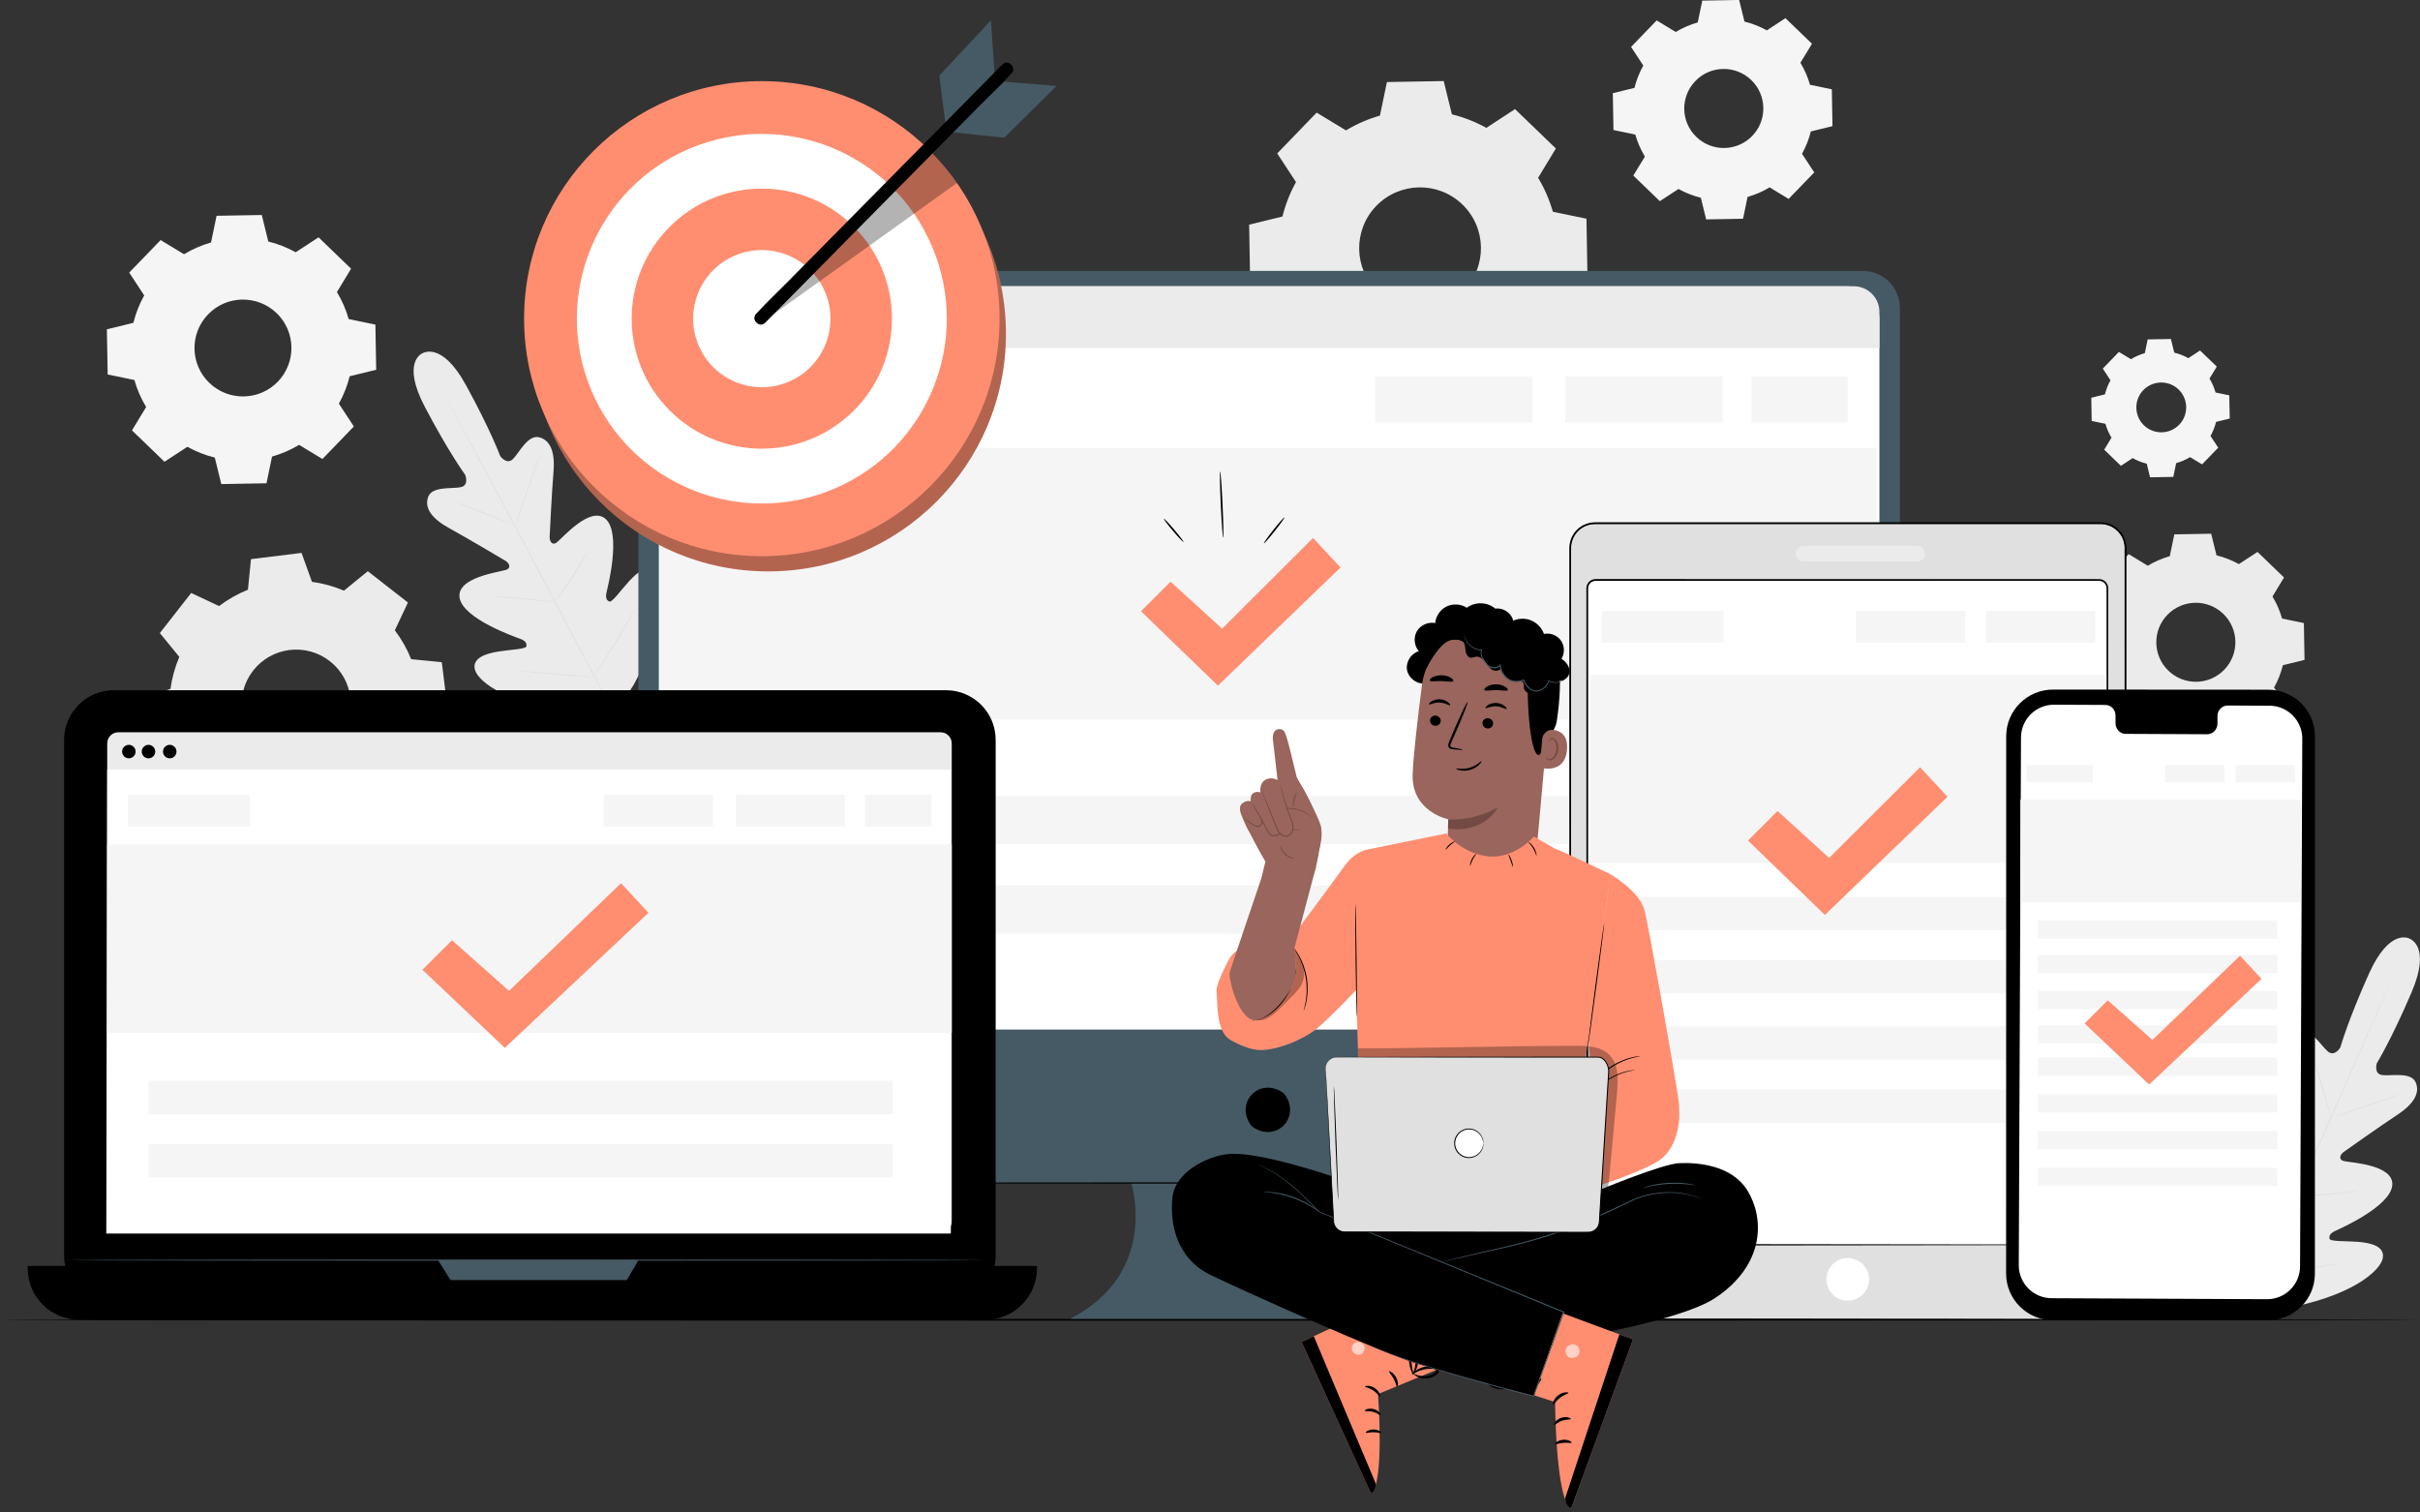 <svg width="480" height="300" viewBox="0 0 480 300" fill="none" xmlns="http://www.w3.org/2000/svg">
<rect x="0" y="0" width="480" height="300" fill="#333333" stroke="none"/>
<g clip-path="url(#clip0_42_110)">
<path d="M477.944 186.192C477.944 186.192 474.027 183.874 469.86 193.16C465.687 202.446 464.199 207.758 464.199 207.758C464.199 207.758 463.069 209.718 461.703 208.542C460.337 207.366 458.375 203.933 456.19 204.677C453.924 205.447 453.295 208.049 453.917 211.793C454.54 215.537 455.615 223.796 455.703 224.546C455.798 225.283 455.426 226.384 454.37 225.736C453.309 225.087 447.092 218.822 444.292 221.944C441.491 225.073 444.955 235.224 445.306 236.339C445.665 237.455 445.469 237.948 444.941 238.259C444.42 238.563 442.526 236.265 440.687 234.555C438.847 232.845 436.412 231.19 434.944 233.122C433.483 235.062 433.368 242.814 441.349 254.999L445.421 260.406L452.186 259.696C466.56 257.29 472.187 251.951 472.62 249.559C473.053 247.166 470.178 246.504 467.676 246.315C465.166 246.126 462.19 246.294 462.061 245.7C461.933 245.105 462.163 244.625 463.225 244.132C464.287 243.638 474.102 239.293 474.501 235.116C474.9 230.94 466.079 230.622 464.882 230.291C463.685 229.953 464.246 228.932 464.848 228.506C465.464 228.067 472.262 223.249 475.441 221.167C478.62 219.085 480.108 216.855 479.134 214.672C478.201 212.564 474.345 213.449 472.553 213.246C470.76 213.043 471.437 210.887 471.437 210.887C471.437 210.887 474.332 206.19 478.329 196.83C482.327 187.47 477.856 186.159 477.856 186.159" fill="#EBEBEB"/>
<path d="M444.407 261.676C447.37 254.817 452.849 242.706 457.496 232.284C462.143 221.87 466.336 212.435 469.34 205.582C470.835 202.162 472.045 199.392 472.884 197.472C473.303 196.519 473.628 195.783 473.851 195.269C473.96 195.026 474.048 194.836 474.108 194.694C474.169 194.566 474.203 194.505 474.203 194.505C474.203 194.505 474.183 194.573 474.129 194.708C474.075 194.843 473.993 195.039 473.892 195.289C473.676 195.803 473.364 196.553 472.965 197.513C472.154 199.439 470.963 202.223 469.482 205.65C466.519 212.509 462.339 221.958 457.692 232.372C453.045 242.794 447.545 254.891 444.549 261.737" fill="#E0E0E0"/>
<path d="M458.747 209.59C458.747 209.59 458.828 209.745 458.943 210.043C459.058 210.333 459.207 210.766 459.39 211.3C459.748 212.368 460.208 213.848 460.688 215.497C461.155 217.119 461.574 218.592 461.892 219.714C462.041 220.221 462.163 220.647 462.264 220.991C462.352 221.295 462.4 221.458 462.386 221.464C462.373 221.464 462.305 221.309 462.19 221.018C462.075 220.721 461.926 220.295 461.75 219.761C461.399 218.693 460.959 217.207 460.485 215.558C460.012 213.936 459.579 212.469 459.247 211.347C459.099 210.84 458.97 210.414 458.869 210.07C458.781 209.766 458.74 209.597 458.754 209.597L458.747 209.59Z" fill="#E0E0E0"/>
<path d="M463.002 221.545C462.981 221.491 466.005 220.41 469.746 219.133C473.486 217.855 476.537 216.862 476.557 216.916C476.577 216.97 473.561 218.051 469.813 219.329C466.073 220.606 463.022 221.599 463.002 221.545Z" fill="#E0E0E0"/>
<path d="M455.148 237.218C455.148 237.218 455.324 237.184 455.649 237.171C456.014 237.157 456.467 237.13 457.009 237.11C458.152 237.056 459.735 236.975 461.48 236.819C463.225 236.671 464.794 236.481 465.931 236.333C466.465 236.265 466.918 236.204 467.277 236.157C467.594 236.116 467.77 236.103 467.777 236.116C467.777 236.13 467.608 236.17 467.29 236.238C466.972 236.299 466.519 236.387 465.951 236.475C464.814 236.657 463.245 236.873 461.493 237.029C459.748 237.184 458.158 237.245 457.009 237.259C456.434 237.259 455.967 237.259 455.649 237.259C455.331 237.252 455.148 237.238 455.148 237.225V237.218Z" fill="#E0E0E0"/>
<path d="M448.912 227.256C448.912 227.256 449.027 227.378 449.196 227.621C449.385 227.905 449.622 228.25 449.906 228.655C450.495 229.534 451.3 230.757 452.172 232.122C453.045 233.481 453.829 234.717 454.384 235.623C454.641 236.049 454.858 236.407 455.033 236.698C455.182 236.954 455.263 237.096 455.25 237.11C455.236 237.117 455.135 236.988 454.966 236.745C454.776 236.461 454.54 236.116 454.256 235.711C453.667 234.832 452.862 233.609 451.99 232.244C451.117 230.885 450.332 229.649 449.778 228.743C449.521 228.317 449.304 227.959 449.128 227.668C448.979 227.412 448.898 227.27 448.912 227.256Z" fill="#E0E0E0"/>
<path d="M440.213 240.219C440.213 240.219 440.355 240.381 440.572 240.692C440.808 241.036 441.113 241.483 441.485 242.016C442.249 243.138 443.284 244.699 444.427 246.436C445.564 248.167 446.585 249.741 447.315 250.89C447.66 251.438 447.945 251.897 448.168 252.255C448.364 252.58 448.472 252.762 448.459 252.769C448.445 252.776 448.317 252.607 448.1 252.296C447.863 251.951 447.559 251.505 447.187 250.971C446.423 249.849 445.388 248.288 444.245 246.551C443.108 244.821 442.087 243.246 441.356 242.098C441.011 241.55 440.72 241.091 440.504 240.732C440.308 240.408 440.2 240.225 440.213 240.219Z" fill="#E0E0E0"/>
<path d="M448.344 252.404C448.344 252.404 448.567 252.363 448.973 252.33C449.412 252.296 449.994 252.249 450.691 252.188C452.138 252.066 454.141 251.89 456.346 251.64C458.551 251.39 460.539 251.106 461.98 250.897C462.67 250.796 463.245 250.708 463.685 250.647C464.091 250.586 464.314 250.566 464.314 250.579C464.314 250.593 464.097 250.647 463.698 250.728C463.299 250.809 462.718 250.924 462.001 251.046C460.567 251.296 458.578 251.6 456.366 251.85C454.161 252.107 452.152 252.255 450.698 252.343C449.974 252.384 449.379 252.411 448.973 252.418C448.567 252.431 448.337 252.424 448.337 252.418L448.344 252.404Z" fill="#E0E0E0"/>
<path d="M83.781 70.077C83.781 70.077 79.54 71.726 84.282 80.735C89.017 89.744 92.277 94.198 92.277 94.198C92.277 94.198 93.123 96.293 91.357 96.638C89.585 96.989 85.675 96.408 84.911 98.591C84.119 100.848 85.777 102.95 89.118 104.775C92.453 106.593 99.616 110.85 100.265 111.242C100.901 111.621 101.544 112.594 100.374 113.027C99.204 113.459 90.437 114.48 91.168 118.609C91.898 122.738 102.031 126.286 103.134 126.692C104.236 127.104 104.5 127.564 104.419 128.165C104.338 128.767 101.355 128.834 98.872 129.226C96.39 129.618 93.582 130.51 94.205 132.856C94.827 135.201 100.861 140.08 115.383 141.324L122.148 141.459L125.76 135.708C132.74 122.921 132.003 115.203 130.393 113.392C128.777 111.574 126.483 113.425 124.786 115.277C123.088 117.129 121.383 119.575 120.842 119.312C120.294 119.048 120.058 118.568 120.321 117.426C120.585 116.284 123.223 105.89 120.186 102.997C117.149 100.105 111.447 106.849 110.446 107.579C109.444 108.316 108.985 107.241 109.018 106.505C109.052 105.755 109.458 97.435 109.783 93.65C110.107 89.866 109.269 87.325 106.949 86.737C104.71 86.169 103.032 89.744 101.76 91.028C100.495 92.312 99.21 90.447 99.21 90.447C99.21 90.447 97.296 85.27 92.399 76.349C87.495 67.428 83.7 70.131 83.7 70.131" fill="#EBEBEB"/>
<path d="M122.52 143.034C118.948 136.465 112.793 124.685 107.456 114.601C102.119 104.518 97.282 95.394 93.745 88.811C91.973 85.527 90.539 82.864 89.544 81.019C89.05 80.107 88.672 79.39 88.401 78.897C88.273 78.66 88.178 78.478 88.11 78.343C88.043 78.214 88.016 78.153 88.016 78.153C88.016 78.153 88.056 78.214 88.131 78.336C88.205 78.464 88.306 78.647 88.442 78.877C88.712 79.363 89.111 80.073 89.619 80.978C90.64 82.803 92.094 85.459 93.88 88.744C97.452 95.313 102.315 104.423 107.645 114.507C112.982 124.59 119.117 136.383 122.655 142.966" fill="#E0E0E0"/>
<path d="M90.349 99.611C90.349 99.611 90.525 99.645 90.823 99.74C91.12 99.834 91.553 99.976 92.088 100.165C93.15 100.537 94.597 101.091 96.194 101.733C97.763 102.369 99.177 102.95 100.259 103.389C100.746 103.585 101.158 103.747 101.497 103.883C101.787 103.997 101.95 104.065 101.943 104.079C101.936 104.092 101.767 104.052 101.47 103.957C101.172 103.862 100.739 103.714 100.211 103.524C99.156 103.139 97.709 102.565 96.119 101.923C94.55 101.294 93.129 100.733 92.04 100.301C91.546 100.105 91.134 99.942 90.802 99.814C90.512 99.699 90.349 99.625 90.356 99.611H90.349Z" fill="#E0E0E0"/>
<path d="M102.396 103.646C102.342 103.626 103.357 100.584 104.655 96.854C105.961 93.123 107.057 90.116 107.118 90.129C107.172 90.15 106.157 93.191 104.858 96.921C103.553 100.652 102.457 103.66 102.396 103.639V103.646Z" fill="#E0E0E0"/>
<path d="M109.891 119.501C109.891 119.501 109.979 119.346 110.161 119.082C110.371 118.785 110.635 118.413 110.953 117.974C111.616 117.041 112.529 115.743 113.483 114.284C114.443 112.824 115.262 111.465 115.843 110.485C116.121 110.019 116.351 109.634 116.54 109.316C116.702 109.039 116.804 108.89 116.817 108.897C116.831 108.904 116.757 109.066 116.615 109.35C116.472 109.634 116.256 110.046 115.979 110.553C115.424 111.56 114.626 112.925 113.665 114.392C112.712 115.858 111.778 117.142 111.081 118.055C110.73 118.508 110.446 118.873 110.236 119.123C110.033 119.373 109.911 119.501 109.898 119.494L109.891 119.501Z" fill="#E0E0E0"/>
<path d="M98.196 118.251C98.196 118.251 98.365 118.237 98.656 118.251C98.994 118.271 99.413 118.305 99.907 118.332C100.962 118.413 102.423 118.535 104.033 118.69C105.643 118.839 107.104 118.987 108.153 119.109C108.646 119.17 109.059 119.217 109.397 119.258C109.688 119.298 109.85 119.325 109.85 119.339C109.85 119.352 109.681 119.352 109.39 119.339C109.052 119.319 108.633 119.285 108.139 119.258C107.084 119.177 105.623 119.055 104.013 118.9C102.403 118.751 100.949 118.602 99.894 118.481C99.4 118.42 98.987 118.372 98.649 118.332C98.358 118.291 98.196 118.264 98.196 118.251Z" fill="#E0E0E0"/>
<path d="M103.032 133.085C103.032 133.085 103.242 133.072 103.621 133.092C104.04 133.119 104.581 133.153 105.224 133.193C106.576 133.288 108.45 133.437 110.52 133.612C112.59 133.788 114.457 133.957 115.81 134.092C116.452 134.16 116.993 134.214 117.413 134.261C117.791 134.309 118.001 134.336 117.994 134.349C117.994 134.363 117.785 134.363 117.406 134.342C116.987 134.315 116.445 134.282 115.803 134.241C114.45 134.146 112.576 133.998 110.506 133.822C108.443 133.646 106.57 133.477 105.217 133.342C104.574 133.275 104.033 133.221 103.614 133.173C103.235 133.126 103.025 133.099 103.032 133.085Z" fill="#E0E0E0"/>
<path d="M117.649 134.214C117.649 134.214 117.758 134.011 117.981 133.673C118.224 133.302 118.542 132.822 118.928 132.234C119.726 131.017 120.829 129.341 121.985 127.449C123.149 125.557 124.157 123.82 124.874 122.563C125.219 121.954 125.509 121.454 125.726 121.069C125.929 120.718 126.051 120.522 126.057 120.535C126.071 120.542 125.976 120.745 125.794 121.11C125.611 121.474 125.34 121.995 124.995 122.637C124.305 123.921 123.318 125.671 122.154 127.564C120.991 129.456 119.875 131.132 119.043 132.322C118.623 132.916 118.285 133.396 118.035 133.721C117.791 134.045 117.649 134.221 117.643 134.214H117.649Z" fill="#E0E0E0"/>
<path d="M43.446 120.211C45.225 118.866 47.153 117.784 49.176 116.973L49.784 110.904L59.809 109.668L61.879 115.405C64.037 115.703 66.174 116.284 68.224 117.156L72.952 113.297L80.913 119.508L78.316 125.023C79.662 126.8 80.744 128.726 81.556 130.747L87.63 131.355L88.868 141.371L83.125 143.439C82.827 145.595 82.246 147.731 81.373 149.778L85.236 154.503L79.019 162.457L73.5 159.862C71.721 161.207 69.793 162.288 67.77 163.099L67.162 169.168L57.137 170.405L55.067 164.667C52.909 164.37 50.772 163.788 48.722 162.917L43.994 166.776L36.033 160.565L38.63 155.05C37.284 153.273 36.202 151.346 35.383 149.326L29.309 148.717L28.071 138.702L33.814 136.633C34.112 134.478 34.694 132.342 35.566 130.294L31.704 125.57L37.92 117.615L43.44 120.211H43.446ZM50.211 133.011C46.531 137.722 47.37 144.527 52.084 148.204C56.799 151.88 63.61 151.042 67.29 146.332C70.97 141.621 70.131 134.815 65.416 131.139C60.702 127.462 53.89 128.3 50.211 133.011Z" fill="#EBEBEB"/>
<path d="M332.372 6.346C333.752 5.515 335.226 4.88 336.741 4.447L337.641 0.122L344.953 -0.007L346.008 4.278C347.537 4.656 349.032 5.238 350.446 6.022L354.139 3.602L359.401 8.678L357.108 12.449C357.947 13.828 358.576 15.301 359.009 16.815L363.338 17.714L363.467 25.019L359.171 26.074C358.793 27.601 358.211 29.095 357.426 30.507L359.848 34.197L354.768 39.455L350.994 37.164C349.614 38.002 348.139 38.631 346.624 39.063L345.724 43.389L338.412 43.517L337.357 39.225C335.828 38.847 334.333 38.266 332.92 37.482L329.226 39.901L323.964 34.826L326.257 31.055C325.425 29.676 324.789 28.203 324.356 26.689L320.027 25.79L319.899 18.484L324.194 17.43C324.573 15.902 325.154 14.409 325.939 12.996L323.517 9.306L328.597 4.048L332.372 6.339V6.346ZM336.268 16.078C333.258 19.194 333.346 24.154 336.464 27.155C339.582 30.163 344.547 30.075 347.551 26.959C350.561 23.843 350.473 18.883 347.354 15.875C344.236 12.868 339.271 12.956 336.268 16.071V16.078Z" fill="#F5F5F5"/>
<path d="M422.667 71.24C423.539 70.713 424.466 70.314 425.42 70.043L425.988 67.32L430.594 67.239L431.257 69.942C432.225 70.179 433.165 70.544 434.051 71.044L436.378 69.516L439.692 72.713L438.251 75.092C438.779 75.964 439.178 76.89 439.449 77.849L442.175 78.417L442.256 83.019L439.55 83.682C439.313 84.648 438.948 85.588 438.448 86.473L439.976 88.798L436.777 92.109L434.396 90.67C433.523 91.197 432.597 91.596 431.636 91.866L431.068 94.59L426.461 94.671L425.799 91.968C424.831 91.731 423.891 91.366 423.005 90.866L420.678 92.393L417.364 89.197L418.804 86.818C418.277 85.946 417.878 85.02 417.607 84.06L414.881 83.493L414.8 78.89L417.506 78.228C417.742 77.261 418.108 76.322 418.608 75.437L417.08 73.112L420.279 69.8L422.66 71.246L422.667 71.24ZM425.122 77.376C423.228 79.343 423.282 82.465 425.244 84.364C427.206 86.257 430.337 86.203 432.238 84.243C434.132 82.283 434.078 79.154 432.116 77.255C430.155 75.362 427.023 75.416 425.122 77.376Z" fill="#F5F5F5"/>
<path d="M36.499 50.424C38.197 49.404 39.997 48.626 41.857 48.099L42.959 42.801L51.922 42.645L53.214 47.903C55.094 48.363 56.921 49.079 58.652 50.039L63.184 47.072L69.637 53.296L66.83 57.926C67.852 59.622 68.629 61.42 69.157 63.285L74.46 64.387L74.616 73.342L69.353 74.632C68.893 76.511 68.176 78.336 67.216 80.066L70.185 84.594L63.955 91.042L59.322 88.237C57.624 89.257 55.825 90.035 53.958 90.562L52.855 95.86L43.893 96.016L42.601 90.758C40.72 90.298 38.894 89.582 37.162 88.622L32.63 91.589L26.177 85.365L28.985 80.735C27.963 79.039 27.185 77.241 26.658 75.376L21.355 74.274L21.199 65.319L26.462 64.028C26.921 62.15 27.638 60.325 28.599 58.595L25.63 54.067L31.859 47.619L36.493 50.424H36.499ZM41.275 62.352C37.589 66.171 37.69 72.254 41.512 75.937C45.334 79.62 51.421 79.519 55.108 75.7C58.794 71.882 58.693 65.799 54.871 62.116C51.049 58.433 44.962 58.534 41.275 62.352Z" fill="#F5F5F5"/>
<path d="M426.002 112.216C427.381 111.384 428.856 110.749 430.371 110.316L431.271 105.991L438.583 105.863L439.638 110.148C441.167 110.526 442.662 111.107 444.075 111.891L447.769 109.472L453.031 114.547L450.738 118.318C451.577 119.697 452.206 121.17 452.639 122.684L456.968 123.583L457.096 130.889L452.801 131.943C452.422 133.471 451.841 134.964 451.056 136.377L453.478 140.067L448.398 145.325L444.623 143.034C443.243 143.865 441.769 144.5 440.254 144.933L439.354 149.258L432.042 149.386L430.987 145.095C429.458 144.716 427.963 144.135 426.549 143.351L422.856 145.771L417.594 140.695L419.887 136.924C419.055 135.545 418.419 134.072 417.986 132.558L413.657 131.659L413.528 124.354L417.824 123.299C418.202 121.772 418.784 120.278 419.569 118.866L417.147 115.176L422.227 109.918L426.002 112.209V112.216ZM429.898 121.948C426.888 125.063 426.976 130.024 430.094 133.031C433.212 136.039 438.177 135.951 441.18 132.835C444.19 129.72 444.102 124.759 440.984 121.758C437.866 118.751 432.901 118.839 429.898 121.954V121.948Z" fill="#EBEBEB"/>
<path d="M266.976 25.858C269.106 24.573 271.372 23.6 273.706 22.931L275.093 16.274L286.355 16.078L287.978 22.681C290.339 23.262 292.639 24.154 294.81 25.364L300.499 21.64L308.602 29.453L305.078 35.265C306.363 37.394 307.337 39.658 308.007 41.996L314.67 43.382L314.866 54.635L308.257 56.257C307.676 58.615 306.783 60.913 305.572 63.082L309.299 68.766L301.48 76.863L295.662 73.342C293.532 74.626 291.266 75.599 288.925 76.268L287.539 82.925L276.276 83.121L274.653 76.518C272.292 75.937 269.992 75.045 267.821 73.835L262.132 77.559L254.029 69.746L257.553 63.934C256.268 61.805 255.294 59.541 254.624 57.203L247.961 55.817L247.765 44.565L254.374 42.943C254.956 40.584 255.848 38.286 257.059 36.117L253.332 30.433L261.152 22.336L266.969 25.864L266.976 25.858ZM272.975 40.847C268.342 45.646 268.477 53.283 273.273 57.912C278.076 62.542 285.719 62.407 290.353 57.615C294.986 52.816 294.851 45.18 290.055 40.55C285.252 35.921 277.609 36.056 272.975 40.847Z" fill="#EBEBEB"/>
<path d="M479.79 261.778C479.79 261.872 372.375 261.953 239.905 261.953C107.436 261.953 0 261.872 0 261.778C0 261.683 107.388 261.602 239.905 261.602C372.422 261.602 479.79 261.683 479.79 261.778Z" fill="black"/>
<path d="M369.48 53.729H133.971C129.913 53.729 126.619 57.02 126.619 61.075V227.276C126.619 231.331 129.913 234.623 133.971 234.623H224.361C224.361 234.623 230.111 252.384 212.287 261.575H296.806C296.806 261.575 276.682 254.682 281.857 234.623H369.487C373.545 234.623 376.839 231.331 376.839 227.276V61.075C376.839 57.02 373.545 53.729 369.487 53.729H369.48Z" fill="#455A64"/>
<path d="M254.868 217.139C258.074 221.714 253.055 226.722 248.476 223.526C248.327 223.417 248.185 223.282 248.083 223.134C244.891 218.558 249.896 213.557 254.475 216.747C254.624 216.855 254.766 216.99 254.868 217.139Z" fill="black"/>
<path d="M137.232 56.777H366.213C369.832 56.777 372.774 59.717 372.774 63.333V204.217H130.677V63.333C130.677 59.717 133.62 56.777 137.239 56.777H137.232Z" fill="white"/>
<path d="M136.866 56.777H367.687C370.495 56.777 372.774 59.054 372.774 61.859V69.03H130.677V62.968C130.677 59.555 133.451 56.784 136.866 56.784V56.777Z" fill="#EBEBEB"/>
<path d="M138.382 64.853C139.319 64.853 140.079 64.094 140.079 63.157C140.079 62.22 139.319 61.46 138.382 61.46C137.444 61.46 136.684 62.22 136.684 63.157C136.684 64.094 137.444 64.853 138.382 64.853Z" fill="#E0E0E0"/>
<path d="M143.455 64.853C144.393 64.853 145.153 64.094 145.153 63.157C145.153 62.22 144.393 61.46 143.455 61.46C142.517 61.46 141.757 62.22 141.757 63.157C141.757 64.094 142.517 64.853 143.455 64.853Z" fill="#E0E0E0"/>
<path d="M148.278 64.853C149.215 64.853 149.975 64.094 149.975 63.157C149.975 62.22 149.215 61.46 148.278 61.46C147.34 61.46 146.58 62.22 146.58 63.157C146.58 64.094 147.34 64.853 148.278 64.853Z" fill="#E0E0E0"/>
<path d="M327.373 234.643C327.373 234.724 293.863 234.785 252.527 234.785C211.191 234.785 177.675 234.724 177.675 234.643C177.675 234.562 211.178 234.501 252.527 234.501C293.877 234.501 327.373 234.562 327.373 234.643Z" fill="black"/>
<path d="M372.226 88.852H130.758V142.709H372.226V88.852Z" fill="#F5F5F5"/>
<path d="M171.533 74.673H136.684V83.783H171.533V74.673Z" fill="#F5F5F5"/>
<path d="M366.49 74.673H347.408V83.783H366.49V74.673Z" fill="#F5F5F5"/>
<path d="M341.679 74.673H310.456V83.783H341.679V74.673Z" fill="#F5F5F5"/>
<path d="M303.962 74.673H272.739V83.783H303.962V74.673Z" fill="#F5F5F5"/>
<path d="M355.329 157.882H142.515V167.425H355.329V157.882Z" fill="#F5F5F5"/>
<path d="M355.329 175.649H142.515V185.192H355.329V175.649Z" fill="#F5F5F5"/>
<path d="M226.309 121.238L232.174 115.379L242.408 124.698L260.435 106.701L265.88 112.56L241.569 135.998L226.309 121.238Z" fill="#FF8E70"/>
<path d="M234.744 107.498C234.67 107.559 233.736 106.579 232.661 105.309C231.585 104.038 230.774 102.957 230.848 102.896C230.922 102.835 231.856 103.815 232.931 105.086C234.007 106.356 234.819 107.437 234.744 107.498Z" fill="black"/>
<path d="M242.611 106.64C242.516 106.64 242.3 103.714 242.137 100.091C241.968 96.469 241.914 93.529 242.016 93.529C242.11 93.529 242.327 96.455 242.489 100.078C242.658 103.7 242.712 106.633 242.611 106.64Z" fill="black"/>
<path d="M254.766 102.626C254.841 102.686 253.995 103.883 252.865 105.302C251.743 106.721 250.769 107.823 250.687 107.762C250.613 107.701 251.459 106.505 252.588 105.086C253.711 103.666 254.685 102.565 254.766 102.626Z" fill="black"/>
<path d="M416.647 103.795H316.354C313.638 103.795 311.437 105.994 311.437 108.708V256.783C311.437 259.497 313.638 261.697 316.354 261.697H416.647C419.363 261.697 421.564 259.497 421.564 256.783V108.708C421.564 105.994 419.363 103.795 416.647 103.795Z" fill="#E0E0E0"/>
<path d="M416.64 261.69C416.64 261.69 416.755 261.676 416.985 261.663C417.208 261.649 417.553 261.602 417.979 261.48C418.818 261.244 420.137 260.595 420.969 259.027C421.172 258.642 421.321 258.203 421.422 257.723C421.517 257.243 421.517 256.729 421.51 256.189C421.51 255.107 421.51 253.918 421.503 252.634C421.503 250.066 421.497 247.099 421.49 243.767C421.476 230.419 421.456 211.11 421.436 187.254C421.436 175.325 421.422 162.254 421.415 148.224C421.415 141.209 421.415 133.957 421.409 126.482C421.409 122.745 421.409 118.954 421.409 115.115C421.409 113.196 421.409 111.263 421.409 109.31C421.409 108.816 421.429 108.343 421.334 107.877C421.246 107.417 421.111 106.958 420.888 106.539C420.462 105.694 419.758 104.991 418.926 104.525C418.507 104.302 418.054 104.139 417.58 104.045C417.107 103.95 416.633 103.95 416.133 103.957C415.138 103.957 414.144 103.957 413.143 103.957C411.147 103.957 409.138 103.957 407.116 103.957C403.071 103.957 398.985 103.957 394.852 103.957C386.587 103.957 378.152 103.957 369.561 103.957C352.38 103.957 334.59 103.957 316.374 103.957C315.272 103.957 314.183 104.349 313.337 105.045C312.492 105.748 311.91 106.741 311.707 107.809C311.592 108.343 311.633 108.897 311.619 109.465V111.155C311.619 112.283 311.619 113.405 311.619 114.534C311.619 119.028 311.619 123.495 311.619 127.929C311.619 136.796 311.619 145.534 311.619 154.117C311.619 171.284 311.612 187.848 311.606 203.622C311.606 219.396 311.592 234.393 311.592 248.417C311.592 250.167 311.592 251.911 311.592 253.634C311.592 254.492 311.592 255.351 311.592 256.209C311.565 257.067 311.646 257.885 311.978 258.649C312.627 260.163 314.088 261.284 315.698 261.487C316.097 261.548 316.503 261.541 316.922 261.541H318.16C318.985 261.541 319.804 261.541 320.616 261.541C327.136 261.541 333.386 261.548 339.359 261.555C363.237 261.575 382.562 261.595 395.921 261.609C402.597 261.622 407.779 261.636 411.296 261.643C413.048 261.649 414.387 261.656 415.294 261.663C416.193 261.663 416.653 261.683 416.653 261.683C416.653 261.683 416.193 261.697 415.294 261.703C414.387 261.703 413.048 261.71 411.296 261.724C407.779 261.731 402.591 261.744 395.921 261.758C382.562 261.771 363.237 261.791 339.359 261.812C333.386 261.812 327.136 261.818 320.616 261.825C319.804 261.825 318.985 261.825 318.16 261.825H316.922C316.516 261.825 316.09 261.839 315.664 261.771C313.96 261.562 312.411 260.379 311.727 258.77C311.376 257.973 311.288 257.06 311.315 256.216C311.315 255.364 311.315 254.506 311.315 253.641C311.315 251.917 311.315 250.18 311.315 248.423C311.315 234.393 311.301 219.403 311.301 203.629C311.301 187.855 311.301 171.29 311.288 154.124C311.288 145.541 311.288 136.802 311.288 127.936C311.288 123.502 311.288 119.035 311.288 114.54C311.288 113.419 311.288 112.29 311.288 111.161V109.472C311.294 108.918 311.254 108.33 311.376 107.748C311.592 106.599 312.221 105.525 313.128 104.775C314.034 104.024 315.211 103.605 316.388 103.605C334.604 103.605 352.394 103.605 369.575 103.605C378.165 103.605 386.6 103.605 394.866 103.605C398.999 103.605 403.084 103.605 407.129 103.605C409.152 103.605 411.161 103.605 413.156 103.605C414.157 103.605 415.152 103.605 416.146 103.605C416.633 103.605 417.154 103.605 417.661 103.707C418.162 103.815 418.649 103.984 419.095 104.22C419.988 104.714 420.732 105.464 421.185 106.37C421.429 106.816 421.571 107.309 421.666 107.802C421.767 108.303 421.74 108.809 421.747 109.289C421.747 111.236 421.747 113.169 421.747 115.095C421.747 118.94 421.747 122.732 421.747 126.462C421.747 133.937 421.747 141.189 421.74 148.204C421.733 162.234 421.727 175.298 421.72 187.233C421.7 211.09 421.679 230.399 421.666 243.747C421.666 247.085 421.652 250.045 421.652 252.613C421.652 253.898 421.652 255.08 421.645 256.168C421.645 256.709 421.645 257.236 421.544 257.723C421.436 258.203 421.287 258.655 421.077 259.041C420.225 260.622 418.886 261.264 418.04 261.501C417.607 261.622 417.262 261.656 417.032 261.663C416.802 261.67 416.687 261.67 416.687 261.67L416.64 261.69Z" fill="black"/>
<path d="M416.64 261.69C416.64 261.69 416.755 261.683 416.985 261.67C417.1 261.67 417.242 261.649 417.404 261.616C417.573 261.595 417.763 261.548 417.979 261.487C418.405 261.359 418.933 261.149 419.474 260.764C420.008 260.379 420.57 259.811 420.976 259.034C421.179 258.649 421.327 258.203 421.436 257.73C421.53 257.25 421.53 256.736 421.524 256.189C421.524 255.107 421.524 253.918 421.524 252.634C421.524 250.066 421.524 247.099 421.517 243.767C421.51 230.419 421.497 211.111 421.483 187.254C421.483 175.325 421.476 162.254 421.47 148.224C421.47 141.209 421.47 133.957 421.47 126.482C421.47 122.745 421.47 118.954 421.47 115.115C421.47 113.196 421.47 111.263 421.47 109.31C421.47 108.823 421.49 108.336 421.395 107.87C421.307 107.404 421.172 106.937 420.942 106.512C420.509 105.653 419.799 104.944 418.953 104.471C418.527 104.248 418.067 104.079 417.594 103.984C417.113 103.889 416.633 103.889 416.133 103.889C415.138 103.889 414.144 103.889 413.143 103.889C411.147 103.889 409.138 103.889 407.116 103.889C403.071 103.889 398.985 103.889 394.852 103.889C386.587 103.889 378.152 103.889 369.561 103.889C352.38 103.889 334.59 103.889 316.374 103.889C315.258 103.889 314.156 104.281 313.297 104.991C312.444 105.701 311.849 106.708 311.646 107.796C311.531 108.336 311.565 108.897 311.558 109.465V111.155C311.558 112.283 311.558 113.405 311.558 114.534C311.558 119.028 311.558 123.495 311.558 127.929C311.558 136.796 311.558 145.534 311.558 154.117C311.558 171.284 311.558 187.848 311.558 203.622C311.558 219.396 311.552 234.393 311.552 248.417C311.552 250.167 311.552 251.911 311.552 253.634C311.552 254.492 311.552 255.351 311.552 256.209C311.552 256.635 311.538 257.061 311.606 257.473C311.653 257.885 311.788 258.284 311.944 258.669C312.6 260.196 314.075 261.332 315.705 261.535C316.104 261.595 316.516 261.589 316.936 261.589C317.348 261.589 317.761 261.589 318.174 261.589C318.999 261.589 319.817 261.589 320.629 261.589C327.15 261.589 333.4 261.589 339.373 261.595C363.25 261.609 382.575 261.622 395.935 261.629C402.611 261.636 407.792 261.643 411.31 261.649C413.068 261.649 414.408 261.656 415.307 261.663C416.207 261.663 416.667 261.676 416.667 261.676C416.667 261.676 416.207 261.683 415.307 261.69C414.408 261.69 413.062 261.69 411.31 261.704C407.792 261.704 402.611 261.717 395.935 261.724C382.575 261.731 363.25 261.744 339.373 261.758C333.4 261.758 327.15 261.758 320.629 261.764C319.817 261.764 318.992 261.764 318.174 261.764C317.761 261.764 317.348 261.764 316.936 261.764C316.523 261.764 316.104 261.771 315.684 261.71C314 261.501 312.465 260.332 311.788 258.743C311.633 258.345 311.491 257.932 311.437 257.5C311.369 257.074 311.376 256.635 311.376 256.209C311.376 255.357 311.376 254.499 311.376 253.634C311.376 251.911 311.376 250.174 311.376 248.417C311.376 234.386 311.376 219.396 311.362 203.622C311.362 187.848 311.362 171.284 311.362 154.117C311.362 145.534 311.362 136.796 311.362 127.929C311.362 123.495 311.362 119.028 311.362 114.534C311.362 113.412 311.362 112.283 311.362 111.155V109.465C311.369 108.904 311.328 108.33 311.45 107.755C311.667 106.62 312.289 105.565 313.182 104.822C314.075 104.079 315.238 103.673 316.401 103.666C334.617 103.666 352.407 103.666 369.588 103.666C378.179 103.666 386.614 103.666 394.88 103.666C399.012 103.666 403.098 103.666 407.143 103.666C409.165 103.666 411.174 103.666 413.17 103.666C414.171 103.666 415.165 103.666 416.16 103.666C416.653 103.666 417.161 103.666 417.661 103.761C418.155 103.862 418.635 104.038 419.082 104.275C419.961 104.761 420.698 105.505 421.152 106.397C421.388 106.836 421.53 107.323 421.625 107.809C421.727 108.303 421.7 108.803 421.706 109.283C421.706 111.229 421.706 113.162 421.706 115.088C421.706 118.933 421.706 122.725 421.706 126.455C421.706 133.93 421.706 141.182 421.706 148.197C421.706 162.227 421.699 175.291 421.693 187.227C421.679 211.083 421.666 230.399 421.659 243.74C421.659 247.078 421.652 250.039 421.652 252.607C421.652 253.891 421.652 255.074 421.652 256.162C421.652 256.702 421.652 257.223 421.557 257.709C421.449 258.189 421.3 258.635 421.091 259.027C420.678 259.811 420.11 260.372 419.569 260.764C419.021 261.156 418.487 261.359 418.06 261.487C417.844 261.548 417.648 261.595 417.479 261.609C417.31 261.636 417.168 261.656 417.053 261.656C416.823 261.663 416.708 261.67 416.708 261.67L416.64 261.69Z" fill="black"/>
<path d="M370.725 253.756C370.725 256.087 368.831 257.98 366.497 257.98C364.163 257.98 362.269 256.087 362.269 253.756C362.269 251.424 364.163 249.532 366.497 249.532C368.831 249.532 370.725 251.424 370.725 253.756Z" fill="white"/>
<path d="M380.255 111.384H357.764C356.899 111.384 356.195 110.681 356.195 109.816C356.195 108.951 356.899 108.248 357.764 108.248H380.255C381.121 108.248 381.825 108.951 381.825 109.816C381.825 110.681 381.121 111.384 380.255 111.384Z" fill="#EBEBEB"/>
<path d="M416.349 115.054H316.456C315.548 115.054 314.812 115.789 314.812 116.696V245.281C314.812 246.188 315.548 246.923 316.456 246.923H416.349C417.257 246.923 417.993 246.188 417.993 245.281V116.696C417.993 115.789 417.257 115.054 416.349 115.054Z" fill="white"/>
<path d="M416.342 246.923C416.342 246.923 416.444 246.923 416.64 246.882C416.836 246.842 417.134 246.747 417.425 246.484C417.715 246.227 417.986 245.761 417.952 245.166C417.952 244.571 417.952 243.888 417.945 243.111C417.939 239.996 417.925 235.407 417.912 229.5C417.898 217.68 417.878 200.574 417.857 179.448C417.857 168.884 417.844 157.307 417.837 144.885C417.837 138.675 417.837 132.247 417.83 125.631C417.83 123.975 417.83 122.313 417.83 120.63C417.83 119.792 417.83 118.947 417.83 118.102V116.832C417.851 116.419 417.742 116.048 417.492 115.743C417.249 115.446 416.883 115.25 416.498 115.21C416.106 115.196 415.652 115.21 415.233 115.203C414.374 115.203 413.515 115.203 412.656 115.203C410.931 115.203 409.193 115.203 407.447 115.203C379.484 115.203 348.741 115.21 316.476 115.216C316.023 115.216 315.576 115.426 315.306 115.784C315.17 115.96 315.069 116.169 315.028 116.392C314.988 116.602 315.001 116.852 315.001 117.109C315.001 118.116 315.001 119.116 315.001 120.116C315.001 122.117 315.001 124.117 315.001 126.111C315.001 130.091 315.001 134.045 315.001 137.972C315.001 145.825 315.001 153.563 315.001 161.166C315.001 176.373 314.995 191.038 314.988 205.008C314.988 218.977 314.974 232.257 314.974 244.679V245.26C314.974 245.436 315.008 245.612 315.069 245.781C315.191 246.112 315.434 246.396 315.739 246.565C316.056 246.747 316.388 246.774 316.787 246.761H317.937C319.466 246.761 320.981 246.761 322.476 246.761C325.479 246.761 328.421 246.761 331.303 246.761C337.073 246.761 342.613 246.768 347.902 246.774C369.047 246.795 386.16 246.815 397.991 246.828C403.903 246.842 408.489 246.855 411.607 246.862C413.163 246.869 414.347 246.876 415.152 246.882C415.95 246.882 416.356 246.903 416.356 246.903C416.356 246.903 415.95 246.916 415.152 246.923C414.347 246.923 413.163 246.93 411.607 246.943C408.489 246.95 403.896 246.964 397.991 246.977C386.16 246.991 369.047 247.011 347.902 247.031C342.613 247.031 337.073 247.038 331.303 247.045C328.415 247.045 325.472 247.045 322.476 247.045C320.974 247.045 319.459 247.045 317.937 247.045H316.787C316.422 247.065 315.955 247.031 315.597 246.815C315.231 246.612 314.94 246.274 314.798 245.875C314.724 245.679 314.69 245.47 314.683 245.254V244.672C314.683 232.244 314.67 218.97 314.67 205.001C314.67 191.031 314.67 176.366 314.656 161.16C314.656 153.556 314.656 145.818 314.656 137.965C314.656 134.038 314.656 130.085 314.656 126.104C314.656 124.11 314.656 122.117 314.656 120.109V117.102C314.656 116.859 314.636 116.602 314.69 116.318C314.744 116.048 314.866 115.784 315.035 115.568C315.373 115.122 315.928 114.858 316.483 114.858C348.748 114.858 379.491 114.865 407.454 114.872C409.199 114.872 410.938 114.872 412.663 114.872C413.528 114.872 414.387 114.872 415.24 114.872C415.673 114.872 416.078 114.865 416.538 114.878C417.005 114.926 417.445 115.162 417.742 115.527C418.047 115.879 418.182 116.379 418.155 116.818V118.089C418.155 118.933 418.155 119.778 418.155 120.616C418.155 122.292 418.155 123.962 418.155 125.617C418.155 132.234 418.155 138.661 418.148 144.872C418.142 157.294 418.135 168.871 418.128 179.434C418.108 200.561 418.087 217.659 418.074 229.486C418.06 235.393 418.047 239.982 418.04 243.098C418.04 243.875 418.04 244.558 418.033 245.152C418.06 245.76 417.776 246.234 417.472 246.497C417.168 246.768 416.863 246.855 416.66 246.889C416.457 246.923 416.356 246.909 416.356 246.909L416.342 246.923Z" fill="black"/>
<path d="M417.567 133.836H315.427V171.196H417.567V133.836Z" fill="#F5F5F5"/>
<path d="M341.875 121.191H317.7V127.51H341.875V121.191Z" fill="#F5F5F5"/>
<path d="M415.551 121.191H393.892V127.51H415.551V121.191Z" fill="#F5F5F5"/>
<path d="M389.773 121.191H368.114V127.51H389.773V121.191Z" fill="#F5F5F5"/>
<path d="M408.976 190.443H321.772V197.067H408.976V190.443Z" fill="#F5F5F5"/>
<path d="M408.976 177.913H321.772V184.537H408.976V177.913Z" fill="#F5F5F5"/>
<path d="M408.976 216.091H321.772V222.715H408.976V216.091Z" fill="#F5F5F5"/>
<path d="M408.976 203.561H321.772V210.185H408.976V203.561Z" fill="#F5F5F5"/>
<path d="M346.712 166.722L352.576 160.862L362.804 170.175L380.837 152.184L386.282 158.044L361.965 181.482L346.712 166.722Z" fill="#FF8E70"/>
<path d="M449.852 261.879L407.19 261.852C402.056 261.852 397.903 257.702 397.903 252.593L397.923 146.034C397.923 140.918 402.09 136.775 407.224 136.775L449.886 136.802C455.02 136.802 459.173 140.952 459.173 146.061L459.153 252.62C459.153 257.736 454.986 261.879 449.852 261.879Z" fill="black"/>
<path d="M450.15 139.979L441.85 139.938C440.734 139.938 439.828 140.871 439.828 142.033V143.541C439.814 144.703 438.908 145.642 437.798 145.636L421.618 145.561C420.502 145.561 419.609 144.608 419.609 143.446V141.939C419.623 140.776 418.723 139.83 417.607 139.823L414.685 139.81L407.42 139.776C403.815 139.763 400.873 142.669 400.859 146.271L400.419 250.944C400.406 254.546 403.314 257.479 406.92 257.5L449.649 257.696C453.254 257.709 456.197 254.803 456.21 251.201L456.65 146.528C456.664 142.925 453.755 139.992 450.15 139.972V139.979Z" fill="white"/>
<path d="M456.339 158.612H400.737V178.947H456.339V158.612Z" fill="#F5F5F5"/>
<path d="M415.131 151.732H401.975V155.172H415.131V151.732Z" fill="#F5F5F5"/>
<path d="M455.236 151.732H443.446V155.172H455.236V151.732Z" fill="#F5F5F5"/>
<path d="M441.207 151.732H429.417V155.172H441.207V151.732Z" fill="#F5F5F5"/>
<path d="M451.665 189.423H404.194V193.025H451.665V189.423Z" fill="#F5F5F5"/>
<path d="M451.665 182.604H404.194V186.206H451.665V182.604Z" fill="#F5F5F5"/>
<path d="M451.665 203.386H404.194V206.988H451.665V203.386Z" fill="#F5F5F5"/>
<path d="M451.665 209.766H404.194V213.368H451.665V209.766Z" fill="#F5F5F5"/>
<path d="M451.665 217.051H404.194V220.653H451.665V217.051Z" fill="#F5F5F5"/>
<path d="M451.665 224.343H404.194V227.946H451.665V224.343Z" fill="#F5F5F5"/>
<path d="M451.665 231.629H404.194V235.231H451.665V231.629Z" fill="#F5F5F5"/>
<path d="M451.665 196.567H404.194V200.169H451.665V196.567Z" fill="#F5F5F5"/>
<path d="M413.481 203L418.074 198.412L426.928 206.272L444.305 189.565L448.567 194.154L426.272 215.118L413.481 203Z" fill="#FF8E70"/>
<path d="M187.632 136.904H22.572C17.129 136.904 12.717 141.312 12.717 146.751V249.14C12.717 254.578 17.129 258.987 22.572 258.987H187.632C193.075 258.987 197.487 254.578 197.487 249.14V146.751C197.487 141.312 193.075 136.904 187.632 136.904Z" fill="black"/>
<path d="M5.492 251.1H205.679V251.573C205.679 257.202 201.099 261.778 195.465 261.778H15.706C10.072 261.778 5.492 257.202 5.492 251.573V251.1Z" fill="black"/>
<path d="M192.008 141.75H17.675V244.848H192.008V141.75Z" fill="black"/>
<path d="M86.886 249.951L89.368 253.904H124.326L126.632 249.951H86.886Z" fill="#455A64"/>
<path d="M23.478 145.244H186.563C187.787 145.244 188.775 146.237 188.775 147.454V242.307C188.775 243.53 187.78 244.517 186.563 244.517H23.478C22.254 244.517 21.267 243.523 21.267 242.307V147.454C21.267 146.23 22.261 145.244 23.478 145.244Z" fill="#EBEBEB"/>
<path d="M188.599 244.666H21.084L21.267 152.664H188.599V244.666Z" fill="white"/>
<path d="M35.005 149.076C35.005 149.812 34.403 150.414 33.665 150.414C32.928 150.414 32.326 149.812 32.326 149.076C32.326 148.339 32.928 147.737 33.665 147.737C34.403 147.737 35.005 148.339 35.005 149.076Z" fill="black"/>
<path d="M26.894 149.076C26.894 149.812 26.292 150.414 25.555 150.414C24.818 150.414 24.216 149.812 24.216 149.076C24.216 148.339 24.818 147.737 25.555 147.737C26.292 147.737 26.894 148.339 26.894 149.076Z" fill="black"/>
<path d="M30.791 149.076C30.791 149.812 30.189 150.414 29.451 150.414C28.714 150.414 28.112 149.812 28.112 149.076C28.112 148.339 28.714 147.737 29.451 147.737C30.189 147.737 30.791 148.339 30.791 149.076Z" fill="black"/>
<path d="M195.898 249.951C195.898 250.018 154.886 250.072 104.31 250.072C53.735 250.072 12.717 250.018 12.717 249.951C12.717 249.883 53.721 249.829 104.31 249.829C154.9 249.829 195.898 249.883 195.898 249.951Z" fill="#455A64"/>
<path d="M188.775 167.492H21.267V204.852H188.775V167.492Z" fill="#F5F5F5"/>
<path d="M49.554 157.652H25.379V163.971H49.554V157.652Z" fill="#F5F5F5"/>
<path d="M184.804 157.652H171.567V163.971H184.804V157.652Z" fill="#F5F5F5"/>
<path d="M167.583 157.652H145.924V163.971H167.583V157.652Z" fill="#F5F5F5"/>
<path d="M141.419 157.652H119.76V163.971H141.419V157.652Z" fill="#F5F5F5"/>
<path d="M177.086 226.898H29.451V233.521H177.086V226.898Z" fill="#F5F5F5"/>
<path d="M177.086 214.375H29.451V220.998H177.086V214.375Z" fill="#F5F5F5"/>
<path d="M83.788 192.349L89.652 186.49L100.969 196.539L123.176 175.183L128.621 181.049L100.13 207.839L83.788 192.349Z" fill="#FF8E70"/>
<path d="M152.37 113.331C178.412 113.331 199.523 92.238 199.523 66.218C199.523 40.199 178.412 19.106 152.37 19.106C126.328 19.106 105.217 40.199 105.217 66.218C105.217 92.238 126.328 113.331 152.37 113.331Z" fill="#FF8E70"/>
<path opacity="0.3" d="M152.37 113.331C178.412 113.331 199.523 92.238 199.523 66.218C199.523 40.199 178.412 19.106 152.37 19.106C126.328 19.106 105.217 40.199 105.217 66.218C105.217 92.238 126.328 113.331 152.37 113.331Z" fill="black"/>
<path d="M151.105 110.316C177.147 110.316 198.258 89.224 198.258 63.204C198.258 37.185 177.147 16.092 151.105 16.092C125.063 16.092 103.952 37.185 103.952 63.204C103.952 89.224 125.063 110.316 151.105 110.316Z" fill="#FF8E70"/>
<path d="M165.394 96.973C184.053 89.09 192.784 67.587 184.894 48.943C177.004 30.3 155.482 21.577 136.822 29.459C118.163 37.343 109.432 58.846 117.322 77.49C125.212 96.133 146.734 104.856 165.394 96.973Z" fill="white"/>
<path d="M169.356 81.439C179.437 71.367 179.437 55.038 169.356 44.967C159.276 34.895 142.933 34.895 132.853 44.967C122.772 55.038 122.772 71.367 132.853 81.439C142.933 91.51 159.276 91.51 169.356 81.439Z" fill="#FF8E70"/>
<path d="M156.519 75.686C163.419 72.698 166.587 64.686 163.595 57.793C160.604 50.899 152.586 47.734 145.686 50.722C138.787 53.711 135.619 61.723 138.61 68.616C141.601 75.51 149.62 78.675 156.519 75.686Z" fill="white"/>
<path d="M187.584 25.046L186.306 14.99L196.547 4.042L197.284 14.889L187.584 25.046Z" fill="#455A64"/>
<path d="M209.568 17.045L199.178 16.2L188.761 26.209L199.178 27.324L209.568 17.045Z" fill="#455A64"/>
<path opacity="0.3" d="M151.105 63.995L189.817 36.292C188.592 34.461 186.631 32.062 184.899 30.223L151.734 62.258L151.098 63.995H151.105Z" fill="black"/>
<path d="M198.82 12.793C197.203 14.436 195.58 16.071 193.963 17.714C190.074 21.654 186.184 25.587 182.295 29.527C177.607 34.272 172.926 39.009 168.239 43.754C164.167 47.876 160.101 51.992 156.029 56.114C154.054 58.115 151.984 60.061 150.084 62.13C150.057 62.157 150.03 62.19 149.996 62.217C148.846 63.38 150.638 65.171 151.788 64.008C153.405 62.366 155.028 60.73 156.645 59.088C160.534 55.148 164.424 51.215 168.313 47.275C173.001 42.53 177.682 37.793 182.369 33.048C186.441 28.926 190.506 24.81 194.579 20.687C196.554 18.687 198.624 16.74 200.524 14.672C200.551 14.645 200.578 14.611 200.612 14.585C201.762 13.422 199.97 11.631 198.82 12.793Z" fill="black"/>
<path d="M282.513 135.572C280.917 135.681 279.341 134.437 279.077 132.856C278.813 131.281 279.888 129.591 281.431 129.166C280.49 128.104 280.321 126.435 281.032 125.212C281.742 123.989 283.277 123.299 284.664 123.59C284.786 122.198 285.685 120.9 286.943 120.292C288.202 119.684 289.778 119.785 290.941 120.555C292.544 119.305 295.033 119.379 296.569 120.711C297.935 120.528 299.383 121.319 299.958 122.569C300.533 123.82 300.201 125.435 299.173 126.354" fill="black"/>
<path d="M282.019 136.005C282.932 128.848 289.196 123.597 296.407 123.935L297.124 123.968C304.828 124.779 308.447 131.774 307.419 139.445L305.099 165.1L304.49 171.148L286.977 169.08L287.309 162.532C287.309 162.532 279.936 161.031 280.193 153.604C280.315 150.015 281.174 142.655 282.026 135.998L282.019 136.005Z" fill="#99655C"/>
<path d="M287.248 162.518C287.248 162.518 291.976 163.025 297.11 160.126C297.11 160.126 294.573 165.357 287.194 164.343L287.248 162.518Z" fill="#744A45"/>
<path d="M283.649 142.844C283.602 143.405 284.042 143.906 284.623 143.96C285.205 144.02 285.712 143.615 285.76 143.054C285.807 142.493 285.367 141.993 284.786 141.939C284.204 141.878 283.69 142.284 283.649 142.844Z" fill="black"/>
<path d="M283.446 139.709C283.568 139.851 284.4 139.296 285.543 139.35C286.686 139.391 287.491 140.019 287.627 139.884C287.688 139.823 287.566 139.567 287.214 139.29C286.869 139.006 286.267 138.722 285.557 138.695C284.847 138.668 284.238 138.898 283.879 139.148C283.514 139.398 283.386 139.648 283.446 139.709Z" fill="black"/>
<path d="M294.046 143.365C293.999 143.926 294.438 144.426 295.02 144.48C295.602 144.541 296.109 144.135 296.156 143.574C296.204 143.013 295.764 142.513 295.182 142.459C294.601 142.398 294.086 142.804 294.046 143.365Z" fill="black"/>
<path d="M294.655 140.445C294.776 140.587 295.615 140.033 296.752 140.087C297.895 140.128 298.7 140.749 298.835 140.621C298.896 140.56 298.781 140.303 298.422 140.026C298.077 139.742 297.475 139.459 296.765 139.431C296.055 139.404 295.446 139.634 295.088 139.884C294.722 140.134 294.594 140.384 294.655 140.445Z" fill="black"/>
<path d="M290.116 148.711C290.123 148.643 289.419 148.488 288.276 148.292C287.985 148.251 287.715 148.177 287.674 147.974C287.613 147.758 287.748 147.454 287.911 147.122C288.215 146.433 288.54 145.703 288.878 144.946C290.224 141.844 291.212 139.29 291.083 139.235C290.955 139.181 289.764 141.655 288.425 144.757C288.1 145.521 287.789 146.251 287.498 146.947C287.37 147.271 287.167 147.636 287.295 148.082C287.363 148.305 287.573 148.474 287.755 148.528C287.938 148.596 288.1 148.603 288.249 148.623C289.406 148.738 290.123 148.778 290.129 148.711H290.116Z" fill="black"/>
<path d="M294.411 136.843C294.546 137.14 295.541 136.87 296.745 136.89C297.949 136.884 298.957 137.154 299.078 136.857C299.133 136.715 298.93 136.444 298.51 136.194C298.091 135.944 297.441 135.735 296.724 135.728C296.001 135.728 295.365 135.931 294.959 136.181C294.546 136.431 294.357 136.701 294.418 136.836L294.411 136.843Z" fill="black"/>
<path d="M283.609 135.005C283.839 135.275 284.792 135.052 285.922 135.093C287.058 135.099 288.005 135.363 288.242 135.106C288.344 134.978 288.208 134.714 287.796 134.451C287.397 134.187 286.713 133.957 285.936 133.937C285.158 133.923 284.468 134.126 284.062 134.37C283.649 134.62 283.507 134.876 283.609 135.012V135.005Z" fill="black"/>
<path d="M282.892 132.639C282.892 132.639 285.07 128.084 287.363 127.104C290.136 125.922 291.171 128.949 293.789 128.348C296.413 127.746 299.058 126.604 301.608 128.726C304.402 131.051 302.975 132.518 302.995 135.823C303.096 149.204 305.356 153.09 306.35 146.839C306.458 146.156 308.399 145.696 308.819 142.797C309.36 139.04 309.725 134.464 309.001 131.747C308.399 129.456 307.182 127.834 304.95 126.009C301.432 123.124 296.427 122.833 293.004 123.015C289.588 123.198 282.844 126.8 282.885 132.639H282.892Z" fill="black"/>
<path d="M305.883 146.616C305.985 145.473 307.013 144.615 308.149 144.777C309.529 144.973 311.031 145.832 310.807 148.684C310.408 153.746 305.403 152.306 305.403 152.157C305.403 152.056 305.694 148.731 305.883 146.616Z" fill="#99655C"/>
<path d="M306.661 150.339C306.661 150.339 306.742 150.407 306.891 150.488C307.033 150.569 307.277 150.63 307.547 150.556C308.095 150.4 308.616 149.589 308.711 148.677C308.758 148.217 308.697 147.771 308.562 147.393C308.433 147.008 308.217 146.731 307.953 146.663C307.689 146.582 307.486 146.724 307.412 146.866C307.331 147.001 307.358 147.102 307.331 147.109C307.317 147.123 307.229 147.014 307.283 146.812C307.31 146.71 307.378 146.595 307.507 146.508C307.635 146.42 307.818 146.379 308.007 146.42C308.393 146.48 308.717 146.866 308.866 147.278C309.035 147.697 309.116 148.197 309.062 148.711C308.947 149.731 308.352 150.644 307.601 150.799C307.236 150.867 306.945 150.731 306.803 150.603C306.654 150.468 306.641 150.353 306.654 150.339H306.661Z" fill="#744A45"/>
<path d="M306.248 136.782C305.565 137.201 304.848 137.634 304.05 137.674C303.252 137.715 302.366 137.215 302.264 136.424C302.224 136.066 302.325 135.66 302.109 135.376C301.845 135.039 301.331 135.113 300.905 135.14C299.423 135.228 297.956 134.113 297.651 132.66C297.245 133.207 296.373 133.139 295.818 132.747C295.263 132.355 294.925 131.734 294.506 131.207C294.086 130.673 293.478 130.193 292.801 130.254C292.422 130.287 292.064 130.497 291.685 130.443C291.022 130.355 290.731 129.558 290.664 128.888C290.596 128.219 290.549 127.449 290.001 127.064C289.494 126.706 288.804 126.868 288.188 126.929C287.573 126.989 286.781 126.807 286.653 126.205C286.585 125.888 286.734 125.563 286.923 125.293C287.769 124.083 289.521 123.617 290.86 124.232C291.435 122.576 293.065 121.346 294.817 121.245C296.569 121.143 298.328 122.177 299.092 123.752C300.208 122.826 301.791 122.495 303.184 122.88C304.584 123.266 305.761 124.367 306.242 125.739C307.493 125.475 308.88 126.016 309.61 127.057C310.348 128.104 310.388 129.591 309.712 130.673C310.598 131.234 311.342 132.18 311.308 133.227C311.281 134.282 310.205 135.275 309.204 134.951C309.576 135.789 309.191 136.884 308.379 137.303C307.567 137.722 306.451 137.404 305.985 136.613" fill="black"/>
<path d="M290.42 125.712C290.42 125.712 290.42 125.746 290.42 125.807C290.42 125.867 290.42 125.962 290.441 126.077C290.474 126.314 290.556 126.665 290.765 127.07C290.975 127.469 291.313 127.942 291.834 128.321C292.348 128.706 293.065 129.017 293.884 129.01L293.802 128.895C293.626 129.321 293.64 129.841 293.836 130.301C294.019 130.767 294.323 131.18 294.648 131.592C294.817 131.788 294.952 132.018 295.189 132.2C295.419 132.376 295.696 132.484 295.98 132.538C296.549 132.639 297.205 132.491 297.644 132.031L297.455 131.97C297.536 132.984 298.064 134.018 298.95 134.68C299.417 135.052 300.005 135.295 300.594 135.302C301.182 135.322 301.737 135.174 302.251 135.018L302.116 134.951C302.359 135.593 302.751 136.154 303.245 136.573C303.725 136.992 304.382 137.255 304.99 137.134C306.201 136.938 307.04 135.978 307.243 135.045L307.128 135.093C307.709 135.444 308.345 135.505 308.859 135.431C309.38 135.363 309.8 135.153 310.104 134.944C310.408 134.728 310.591 134.505 310.699 134.349C310.801 134.187 310.848 134.092 310.841 134.092C310.814 134.072 310.652 134.471 310.057 134.87C309.759 135.059 309.353 135.248 308.846 135.302C308.352 135.363 307.75 135.289 307.209 134.957L307.114 134.897L307.087 135.005C306.884 135.87 306.079 136.769 304.956 136.938C304.402 137.039 303.827 136.802 303.374 136.411C302.914 136.012 302.542 135.478 302.312 134.87L302.278 134.775L302.183 134.802C301.676 134.957 301.141 135.093 300.594 135.072C300.052 135.059 299.525 134.843 299.078 134.491C298.246 133.869 297.753 132.903 297.665 131.936L297.644 131.693L297.475 131.869C297.103 132.268 296.522 132.41 296.007 132.315C295.75 132.274 295.507 132.173 295.304 132.024C295.108 131.876 294.959 131.653 294.797 131.457C294.472 131.058 294.181 130.652 294.005 130.22C293.816 129.794 293.802 129.335 293.951 128.949L293.999 128.828H293.87C293.092 128.848 292.402 128.564 291.902 128.199C291.388 127.841 291.056 127.395 290.833 127.01C290.407 126.219 290.447 125.685 290.407 125.692L290.42 125.712Z" fill="#455A64"/>
<path d="M288.817 152.448C288.797 152.495 289.081 152.671 289.595 152.786C290.109 152.901 290.853 152.914 291.631 152.691C292.409 152.462 293.024 152.036 293.396 151.664C293.769 151.292 293.904 150.988 293.863 150.961C293.769 150.873 292.957 151.867 291.509 152.279C290.075 152.725 288.851 152.326 288.817 152.455V152.448Z" fill="black"/>
<path d="M272.076 235.495L317.058 236.11C317.058 236.11 329.639 230.852 333.095 230.71C336.552 230.568 343.411 231.007 346.583 236.11C349.864 241.381 350.324 250.687 340.211 257.452C330.37 264.035 285.361 270.124 279.185 269.563L267.814 254.31C267.814 254.31 267.693 241.807 267.814 241.212C267.936 240.617 269.837 235.258 269.837 235.258L272.076 235.495Z" fill="black"/>
<path d="M297.049 255.702L323.903 265.671L311.667 299.118C308.542 297.753 308.454 278.106 308.454 278.106L290.982 272.429L297.049 255.709V255.702Z" fill="#FF8E70"/>
<g opacity="0.6">
<path d="M310.78 267.232C311.193 266.651 312.086 266.468 312.688 266.86C313.29 267.252 313.479 268.151 313.073 268.746C312.668 269.334 311.606 269.584 311.051 269.131C310.496 268.678 310.334 267.604 310.862 267.124" fill="white"/>
</g>
<path d="M323.903 265.671L321.191 264.664L310.449 297.171C310.449 297.171 310.55 298.895 311.667 299.111L323.903 265.664V265.671Z" fill="black"/>
<path d="M308.082 278.586C308.244 278.64 308.623 277.849 309.441 277.241C310.246 276.606 311.105 276.45 311.092 276.281C311.112 276.119 310.05 276.004 309.069 276.761C308.082 277.511 307.919 278.566 308.082 278.586Z" fill="black"/>
<path d="M308.251 282.621C308.393 282.715 308.934 282.107 309.827 281.81C310.713 281.478 311.511 281.614 311.565 281.451C311.646 281.309 310.733 280.843 309.624 281.242C308.514 281.627 308.095 282.567 308.251 282.627V282.621Z" fill="black"/>
<path d="M311.721 286.148C311.809 286.013 311.078 285.486 310.03 285.581C308.981 285.669 308.345 286.304 308.454 286.426C308.555 286.567 309.218 286.243 310.077 286.182C310.936 286.101 311.646 286.304 311.721 286.148Z" fill="black"/>
<path d="M304.246 276.849C304.422 276.835 304.469 276.004 304.869 275.105C305.254 274.2 305.822 273.591 305.714 273.456C305.633 273.321 304.767 273.801 304.314 274.869C303.847 275.93 304.091 276.89 304.246 276.856V276.849Z" fill="black"/>
<path d="M300.56 274.598C300.627 274.625 300.966 274.017 301.162 272.922C301.263 272.375 301.311 271.713 301.263 270.976C301.236 270.604 301.189 270.219 301.108 269.827C301.067 269.638 301.033 269.415 300.898 269.178C300.797 268.935 300.397 268.671 300.059 268.786C299.741 268.861 299.518 269.124 299.423 269.367C299.322 269.611 299.302 269.827 299.281 270.03C299.234 270.435 299.234 270.827 299.254 271.199C299.308 271.942 299.491 272.598 299.701 273.112C300.134 274.152 300.648 274.639 300.702 274.592C300.783 274.538 300.411 273.97 300.107 272.963C299.958 272.463 299.836 271.848 299.809 271.158C299.802 270.814 299.809 270.456 299.863 270.091C299.897 269.705 300.005 269.401 300.201 269.367C300.276 269.354 300.296 269.367 300.377 269.476C300.445 269.584 300.485 269.766 300.526 269.955C300.614 270.32 300.668 270.679 300.709 271.023C300.783 271.713 300.776 272.341 300.736 272.868C300.654 273.923 300.465 274.571 300.553 274.598H300.56Z" fill="black"/>
<path d="M300.878 274.477C300.925 274.429 300.458 273.889 299.423 273.443C298.909 273.226 298.253 273.044 297.502 273.003C297.13 272.983 296.731 273.003 296.325 273.057C295.92 273.132 295.392 273.213 295.088 273.814C294.952 274.139 295.115 274.511 295.297 274.686C295.487 274.882 295.669 274.97 295.852 275.085C296.217 275.288 296.609 275.423 296.982 275.497C297.732 275.653 298.429 275.578 298.977 275.416C300.086 275.078 300.526 274.47 300.479 274.436C300.418 274.348 299.89 274.808 298.875 275.004C298.375 275.099 297.753 275.119 297.103 274.957C296.779 274.875 296.454 274.754 296.143 274.571C295.805 274.389 295.568 274.152 295.656 274.031C295.717 273.862 296.089 273.679 296.42 273.645C296.785 273.585 297.137 273.558 297.482 273.564C298.165 273.578 298.774 273.693 299.275 273.848C300.276 274.159 300.824 274.558 300.878 274.477Z" fill="black"/>
<path d="M282.229 255.006L258.162 266.157L271.893 296.144C274.68 294.657 273.327 276.511 273.327 276.511L289.04 269.996L282.222 254.999L282.229 255.006Z" fill="#FF8E70"/>
<g opacity="0.6">
<path d="M270.385 266.651C269.959 266.144 269.127 266.042 268.599 266.441C268.071 266.847 267.963 267.691 268.376 268.212C268.788 268.725 269.79 268.881 270.27 268.421C270.743 267.962 270.824 266.955 270.297 266.556" fill="white"/>
</g>
<path d="M258.162 266.164L260.59 265.035L272.874 294.265C272.874 294.265 272.901 295.867 271.893 296.144L258.162 266.157V266.164Z" fill="black"/>
<path d="M273.706 276.93C273.557 276.991 273.158 276.288 272.353 275.788C271.568 275.261 270.764 275.18 270.757 275.017C270.723 274.869 271.697 274.686 272.658 275.315C273.625 275.937 273.855 276.896 273.706 276.93Z" fill="black"/>
<path d="M273.848 280.674C273.719 280.776 273.185 280.255 272.333 280.039C271.494 279.802 270.764 279.978 270.703 279.829C270.615 279.701 271.426 279.208 272.475 279.491C273.523 279.769 273.983 280.6 273.841 280.667L273.848 280.674Z" fill="black"/>
<path d="M270.899 284.182C270.804 284.06 271.447 283.526 272.421 283.533C273.395 283.533 274.031 284.08 273.936 284.195C273.855 284.33 273.219 284.087 272.421 284.087C271.623 284.074 270.987 284.317 270.906 284.175L270.899 284.182Z" fill="black"/>
<path d="M277.129 275.051C276.966 275.051 276.858 274.288 276.425 273.483C276.006 272.672 275.431 272.159 275.526 272.023C275.593 271.888 276.425 272.274 276.926 273.22C277.433 274.166 277.277 275.065 277.135 275.051H277.129Z" fill="black"/>
<path d="M280.362 272.706C280.301 272.733 279.949 272.199 279.679 271.199C279.55 270.706 279.449 270.091 279.442 269.408C279.442 269.063 279.456 268.705 279.503 268.333C279.53 268.158 279.543 267.948 279.652 267.718C279.733 267.489 280.078 267.218 280.403 267.293C280.7 267.34 280.93 267.57 281.032 267.779C281.14 267.996 281.18 268.198 281.214 268.381C281.289 268.752 281.316 269.117 281.322 269.462C281.322 270.151 281.207 270.773 281.045 271.26C280.72 272.253 280.281 272.74 280.227 272.699C280.145 272.652 280.45 272.105 280.66 271.158C280.761 270.685 280.829 270.111 280.802 269.476C280.788 269.158 280.747 268.827 280.673 268.489C280.612 268.131 280.49 267.86 280.308 267.847C280.24 267.847 280.22 267.847 280.152 267.955C280.098 268.063 280.071 268.232 280.044 268.408C279.99 268.752 279.963 269.09 279.956 269.408C279.936 270.05 279.99 270.631 280.064 271.111C280.22 272.078 280.436 272.666 280.355 272.699L280.362 272.706Z" fill="black"/>
<path d="M280.064 272.611C280.017 272.571 280.409 272.037 281.336 271.55C281.796 271.307 282.391 271.098 283.074 271.003C283.419 270.956 283.785 270.942 284.163 270.969C284.542 271.01 285.036 271.044 285.361 271.577C285.509 271.868 285.388 272.219 285.232 272.395C285.077 272.584 284.907 272.686 284.752 272.801C284.427 273.017 284.082 273.166 283.737 273.267C283.054 273.463 282.405 273.449 281.891 273.335C280.842 273.105 280.389 272.571 280.436 272.537C280.49 272.456 281.004 272.834 281.958 272.943C282.425 272.997 283.007 272.97 283.588 272.774C283.879 272.679 284.17 272.537 284.447 272.348C284.745 272.152 284.948 271.915 284.86 271.814C284.792 271.665 284.441 271.523 284.13 271.517C283.791 271.483 283.46 271.49 283.142 271.517C282.513 271.577 281.958 271.733 281.512 271.909C280.612 272.267 280.132 272.679 280.078 272.605L280.064 272.611Z" fill="black"/>
<path d="M269.837 235.258C269.837 235.258 250.41 228.013 243.26 228.946C239.263 229.473 233.013 232.514 232.532 237.637C232.059 242.76 233.303 249.606 240.216 252.938C247.129 256.27 274.714 268.638 281.268 270.543C287.823 272.449 304.165 276.91 304.165 276.91L310.375 259.237C310.375 259.237 276.506 247.518 274.721 246.213C272.935 244.902 268.403 243.118 268.403 243.118L269.83 235.258H269.837Z" fill="black"/>
<path d="M337.364 237.657C337.364 237.657 337.316 237.651 337.228 237.624C337.127 237.596 336.998 237.556 336.836 237.502C336.491 237.4 335.984 237.252 335.328 237.096C334.665 236.941 333.853 236.765 332.893 236.671C331.932 236.576 330.829 236.569 329.625 236.671C328.421 236.779 327.102 236.995 325.736 237.407C325.06 237.617 324.363 237.867 323.686 238.205C323.003 238.536 322.293 238.881 321.569 239.239C318.661 240.624 315.421 242.05 311.964 243.409C305.044 246.18 298.402 247.497 293.66 248.572C291.286 249.099 289.365 249.532 288.039 249.843C287.39 249.998 286.876 250.12 286.517 250.201C286.348 250.241 286.22 250.268 286.118 250.289C286.03 250.309 285.983 250.316 285.983 250.316C285.983 250.316 286.024 250.295 286.118 250.268C286.22 250.241 286.348 250.208 286.511 250.16C286.856 250.066 287.363 249.924 288.026 249.761C289.345 249.424 291.259 248.971 293.633 248.423C298.361 247.308 304.99 245.977 311.89 243.213C315.339 241.847 318.586 240.435 321.488 239.063C322.212 238.712 322.915 238.374 323.605 238.043C324.295 237.705 324.999 237.448 325.689 237.245C327.069 236.833 328.394 236.623 329.612 236.522C330.829 236.427 331.939 236.441 332.906 236.549C333.873 236.657 334.685 236.84 335.348 237.008C336.011 237.177 336.511 237.34 336.85 237.455C337.012 237.515 337.134 237.556 337.235 237.59C337.323 237.623 337.364 237.644 337.364 237.644V237.657Z" fill="#455A64"/>
<path d="M336.342 235.103C336.342 235.103 335.754 235.028 334.8 234.927C333.846 234.826 332.527 234.744 331.073 234.819C329.619 234.893 328.313 235.109 327.373 235.305C326.44 235.501 325.865 235.67 325.858 235.637C325.858 235.623 325.993 235.569 326.243 235.481C326.5 235.393 326.872 235.278 327.339 235.163C328.273 234.927 329.592 234.684 331.059 234.609C332.527 234.535 333.867 234.636 334.814 234.778C335.287 234.846 335.673 234.92 335.936 234.981C336.2 235.042 336.342 235.082 336.342 235.096V235.103Z" fill="#455A64"/>
<path d="M261.666 240.388C261.666 240.388 261.104 240.002 260.178 239.421C259.251 238.847 257.905 238.137 256.336 237.576C254.759 237.022 253.271 236.731 252.182 236.596C251.093 236.461 250.417 236.448 250.417 236.414C250.417 236.4 250.586 236.393 250.897 236.387C251.208 236.387 251.655 236.4 252.203 236.448C253.298 236.542 254.814 236.813 256.41 237.373C258 237.934 259.346 238.678 260.266 239.286C260.725 239.59 261.084 239.854 261.321 240.057C261.557 240.253 261.686 240.367 261.679 240.374L261.666 240.388Z" fill="#455A64"/>
<path d="M271.413 266.752C271.413 266.752 271.467 266.772 271.562 266.813C271.663 266.853 271.812 266.921 272.001 266.995C272.394 267.151 272.955 267.421 273.719 267.712C275.235 268.313 277.467 269.131 280.335 270.077C286.071 271.949 294.323 274.335 304.192 276.822L304.077 276.883C305.917 271.78 307.946 266.15 310.084 260.23L310.145 260.359C307.764 259.379 305.254 258.351 302.711 257.311C286.321 250.573 271.589 244.51 261.564 240.388H261.551L261.537 240.374C259.86 238.603 258.324 237.042 256.877 235.785C255.429 234.528 254.103 233.555 252.967 232.845C251.837 232.122 250.911 231.669 250.288 231.352C249.977 231.203 249.734 231.095 249.571 231.014C249.409 230.94 249.328 230.892 249.328 230.892C249.328 230.892 249.416 230.926 249.578 230.994C249.747 231.068 249.991 231.176 250.309 231.311C250.938 231.615 251.878 232.061 253.014 232.778C254.157 233.481 255.497 234.447 256.951 235.697C258.405 236.954 259.961 238.509 261.639 240.273L261.612 240.259C271.643 244.368 286.382 250.404 302.785 257.115C305.335 258.162 307.838 259.189 310.219 260.169L310.314 260.21L310.28 260.305C308.136 266.225 306.1 271.855 304.26 276.95L304.233 277.031L304.152 277.011C294.283 274.511 286.037 272.098 280.308 270.192C277.447 269.232 275.214 268.394 273.706 267.779C272.948 267.482 272.387 267.205 272.001 267.036C271.812 266.948 271.67 266.887 271.568 266.84C271.474 266.793 271.426 266.766 271.426 266.766L271.413 266.752Z" fill="#455A64"/>
<path d="M319.425 173.406C319.425 173.406 325.019 176.623 326.149 180.407C326.839 182.705 332.054 212.084 332.879 217.876C333.711 223.722 331.966 227.959 329.49 229.878C327.014 231.798 319.52 234.359 319.52 234.359L308.974 237.772L305.951 230.088L315.989 215.679L315.015 205.974L319.412 173.406H319.425Z" fill="#FF8E70"/>
<path d="M308.433 168.33L304.233 165.931C304.233 165.931 300.404 170.405 295.189 169.858C289.967 169.31 286.876 165.316 286.876 165.316L271.311 168.486C270.27 168.695 268.362 169.357 266.543 171.953C264.513 174.852 254.881 187.72 254.881 187.72H248.137C246.277 187.72 244.573 188.747 243.707 190.389C242.557 192.579 241.17 195.512 241.306 196.722C241.535 198.776 241.136 204.406 243.889 206.17C244.762 206.731 247.887 208.4 250.315 208.285C253.894 208.117 258.054 206.258 260.448 204.582C262.477 203.163 267.192 198.27 269.005 196.357V196.384L270.168 237.184L310.983 236.022L319.439 173.406C319.439 173.406 308.859 168.33 308.447 168.33H308.433Z" fill="#FF8E70"/>
<path d="M268.849 179.265C268.91 179.265 269.012 184.32 269.086 190.558C269.16 196.796 269.174 201.858 269.113 201.858C269.052 201.858 268.951 196.803 268.876 190.565C268.802 184.327 268.788 179.272 268.849 179.272V179.265Z" fill="black"/>
<path d="M324.363 212.246C324.363 212.246 324.018 212.3 323.402 212.422C322.787 212.537 321.901 212.78 320.873 213.226C319.844 213.672 318.688 214.355 317.511 215.253C316.334 216.152 315.137 217.274 313.966 218.531C312.796 219.788 311.734 221.039 310.733 222.14C309.732 223.248 308.792 224.215 307.953 224.972C307.114 225.729 306.39 226.29 305.863 226.641C305.606 226.824 305.389 226.945 305.254 227.033C305.112 227.121 305.038 227.162 305.031 227.155C305.031 227.155 305.099 227.094 305.227 226.999C305.356 226.898 305.565 226.77 305.816 226.574C306.323 226.202 307.033 225.627 307.852 224.857C308.677 224.093 309.597 223.12 310.591 222.005C311.585 220.897 312.641 219.646 313.818 218.382C314.995 217.125 316.205 215.997 317.396 215.098C318.593 214.199 319.77 213.516 320.819 213.084C321.867 212.651 322.76 212.422 323.389 212.334C323.7 212.273 323.95 212.273 324.113 212.253C324.282 212.239 324.363 212.239 324.363 212.246Z" fill="black"/>
<path d="M325.29 209.482C325.29 209.522 324.674 209.603 323.7 209.874C322.726 210.137 321.414 210.631 320.088 211.415C318.769 212.205 317.707 213.124 317.01 213.854C316.307 214.577 315.942 215.084 315.908 215.064C315.894 215.057 315.982 214.922 316.144 214.692C316.307 214.456 316.564 214.131 316.902 213.753C317.578 212.989 318.64 212.036 319.98 211.239C321.326 210.441 322.665 209.968 323.659 209.732C324.153 209.617 324.559 209.543 324.843 209.509C325.127 209.475 325.283 209.461 325.283 209.482H325.29Z" fill="black"/>
<g opacity="0.3">
<path d="M249.328 202.318C251.486 202.906 254.083 199.797 256.045 197.857C257.066 196.844 258.128 195.769 258.5 194.384C258.811 193.241 258.608 192.005 258.162 190.903C257.715 189.801 257.398 189.092 256.728 188.112C256.911 189.788 257.323 192.356 256.755 194.465C256.281 196.222 255.172 197.621 253.988 198.945C252.737 200.351 251.256 201.824 249.328 202.318Z" fill="black"/>
</g>
<path d="M258.568 200.54C258.527 200.527 258.777 199.831 258.98 198.662C259.089 198.08 259.156 197.371 259.176 196.587C259.183 195.803 259.143 194.945 259.007 194.046C258.859 193.154 258.635 192.316 258.385 191.579C258.121 190.842 257.837 190.193 257.56 189.666C257.005 188.612 256.552 188.031 256.586 188.004C256.599 187.997 256.714 188.139 256.917 188.402C257.019 188.538 257.14 188.7 257.269 188.903C257.398 189.105 257.553 189.328 257.688 189.592C257.986 190.112 258.29 190.761 258.568 191.511C258.832 192.261 259.068 193.106 259.21 194.012C259.346 194.918 259.386 195.796 259.366 196.587C259.332 197.378 259.244 198.094 259.122 198.682C259.075 198.979 258.994 199.236 258.933 199.473C258.879 199.702 258.811 199.898 258.757 200.054C258.649 200.371 258.581 200.54 258.568 200.54Z" fill="black"/>
<path d="M288.567 166.891C288.594 166.945 288.114 167.222 287.613 167.675C287.106 168.121 286.774 168.56 286.727 168.526C286.68 168.499 286.943 167.985 287.478 167.519C288.005 167.046 288.547 166.843 288.567 166.891Z" fill="black"/>
<path d="M292.815 169.357C292.862 169.405 292.449 169.844 292.118 170.493C291.78 171.142 291.665 171.73 291.597 171.723C291.543 171.723 291.577 171.088 291.929 170.398C292.28 169.709 292.781 169.317 292.815 169.357Z" fill="black"/>
<path d="M300.086 171.919C300.025 171.932 299.863 171.371 299.62 170.702C299.376 170.033 299.153 169.493 299.2 169.466C299.247 169.439 299.565 169.945 299.816 170.628C300.066 171.317 300.14 171.905 300.086 171.912V171.919Z" fill="black"/>
<path d="M304.767 169.709C304.706 169.722 304.544 169.013 304.084 168.263C303.631 167.506 303.076 167.033 303.117 166.985C303.144 166.938 303.786 167.357 304.267 168.154C304.747 168.945 304.821 169.709 304.767 169.709Z" fill="black"/>
<path d="M318.208 182.921C318.262 182.928 317.572 188.504 316.665 195.37C315.752 202.237 314.974 207.799 314.913 207.792C314.852 207.785 315.549 202.21 316.456 195.343C317.362 188.477 318.147 182.915 318.208 182.921Z" fill="black"/>
<path d="M257.046 191.944C257.046 191.944 257.053 192.147 257.032 192.518C257.032 192.708 256.998 192.931 256.951 193.187C256.931 193.323 256.904 193.458 256.883 193.606C256.85 193.755 256.809 193.904 256.768 194.066C256.62 194.715 256.329 195.458 255.963 196.256C255.571 197.04 255.084 197.884 254.462 198.689C253.833 199.486 253.156 200.189 252.466 200.743C251.763 201.277 251.093 201.71 250.464 201.946C250.309 202.007 250.167 202.075 250.025 202.129C249.882 202.169 249.747 202.203 249.612 202.244C249.483 202.277 249.368 202.311 249.253 202.338C249.145 202.365 249.037 202.365 248.949 202.379C248.577 202.419 248.374 202.44 248.374 202.426C248.361 202.372 249.206 202.352 250.403 201.811C251.005 201.561 251.661 201.122 252.345 200.588C253.014 200.034 253.677 199.344 254.293 198.56C254.901 197.77 255.389 196.938 255.788 196.168C256.153 195.384 256.457 194.661 256.62 194.025C256.985 192.762 256.998 191.937 257.046 191.944Z" fill="black"/>
<g opacity="0.3">
<path d="M316.889 238.583C318.62 237.745 319.012 235.501 319.188 233.589C319.702 227.986 320.223 222.377 320.737 216.774C320.981 214.138 321.096 211.131 319.236 209.245C317.538 207.522 314.839 207.42 312.417 207.427C297.482 207.468 284.292 207.907 269.357 207.948L270.114 234.048L316.875 238.57L316.889 238.583Z" fill="black"/>
</g>
<path d="M262.937 211.996L264.527 242.266C264.588 243.436 265.562 244.348 266.746 244.348L315.008 244.429C316.192 244.429 317.173 243.51 317.227 242.341L319.067 212.584C319.127 211.347 318.248 209.705 316.997 209.678H265.197C263.905 209.657 262.863 210.719 262.931 211.989L262.937 211.996Z" fill="#E0E0E0"/>
<path d="M262.937 211.996C262.937 211.996 262.937 211.955 262.937 211.881C262.937 211.807 262.937 211.692 262.958 211.543C262.998 211.252 263.127 210.793 263.533 210.36C263.736 210.151 263.999 209.941 264.338 209.813C264.676 209.671 265.082 209.637 265.501 209.651C266.353 209.651 267.334 209.651 268.437 209.644C272.854 209.637 279.246 209.624 287.14 209.61C295.033 209.603 304.436 209.597 314.873 209.583C315.522 209.583 316.185 209.583 316.841 209.583C317.173 209.57 317.545 209.651 317.836 209.84C318.133 210.022 318.377 210.279 318.573 210.563C318.958 211.131 319.182 211.813 319.182 212.516C319.141 213.192 319.1 213.868 319.06 214.55C318.891 217.274 318.722 220.059 318.546 222.89C318.194 228.554 317.836 234.42 317.464 240.428L317.396 241.55C317.362 241.929 317.369 242.287 317.301 242.685C317.159 243.463 316.577 244.125 315.847 244.395C315.488 244.537 315.076 244.558 314.711 244.544H313.601C312.864 244.544 312.127 244.544 311.396 244.544C308.46 244.544 305.572 244.531 302.731 244.531C297.049 244.517 291.57 244.51 286.348 244.497C281.126 244.483 276.168 244.47 271.528 244.463C270.365 244.463 269.228 244.463 268.105 244.456C267.828 244.456 267.544 244.456 267.267 244.456C266.989 244.456 266.712 244.47 266.428 244.429C265.86 244.355 265.339 244.057 264.98 243.632C264.615 243.206 264.439 242.638 264.439 242.111C264.412 241.584 264.385 241.063 264.358 240.55C264.304 239.516 264.256 238.509 264.202 237.529C263.803 229.655 263.479 223.282 263.255 218.869C263.147 216.666 263.066 214.963 263.012 213.794C262.985 213.219 262.964 212.773 262.951 212.476C262.937 212.178 262.937 212.023 262.937 212.023C262.937 212.023 262.951 212.172 262.971 212.469C262.992 212.773 263.019 213.212 263.052 213.787C263.12 214.949 263.215 216.659 263.337 218.856C263.573 223.262 263.925 229.635 264.351 237.509C264.405 238.495 264.459 239.502 264.513 240.53C264.541 241.043 264.568 241.564 264.595 242.091C264.595 242.611 264.757 243.118 265.102 243.517C265.433 243.916 265.92 244.186 266.448 244.253C266.705 244.287 266.989 244.274 267.267 244.274C267.544 244.274 267.821 244.274 268.105 244.274C269.228 244.274 270.365 244.274 271.528 244.274C276.168 244.274 281.133 244.287 286.348 244.287C291.57 244.294 297.049 244.301 302.731 244.307C305.572 244.307 308.46 244.314 311.396 244.321C312.127 244.321 312.864 244.321 313.601 244.321H314.711C315.089 244.335 315.434 244.321 315.772 244.186C316.435 243.943 316.97 243.341 317.098 242.631C317.159 242.287 317.159 241.895 317.186 241.53L317.254 240.408C317.626 234.4 317.991 228.54 318.343 222.87C318.519 220.038 318.695 217.254 318.864 214.53C318.904 213.848 318.945 213.172 318.985 212.503C318.985 211.854 318.776 211.198 318.417 210.664C318.059 210.131 317.491 209.725 316.841 209.772C316.178 209.772 315.522 209.772 314.873 209.772C304.436 209.766 295.033 209.759 287.14 209.752C279.246 209.739 272.86 209.725 268.437 209.718C267.334 209.718 266.353 209.718 265.501 209.712C265.075 209.698 264.689 209.725 264.358 209.86C264.026 209.982 263.763 210.185 263.56 210.387C263.161 210.806 263.025 211.252 262.978 211.543C262.931 211.834 262.958 211.989 262.944 211.989L262.937 211.996Z" fill="black"/>
<path d="M294.208 226.763C294.208 228.331 292.937 229.601 291.367 229.601C289.798 229.601 288.526 228.331 288.526 226.763C288.526 225.195 289.798 223.924 291.367 223.924C292.937 223.924 294.208 225.195 294.208 226.763Z" fill="white"/>
<path d="M294.208 226.763C294.208 226.763 294.195 226.513 294.08 226.08C293.965 225.661 293.681 225.039 293.038 224.566C292.72 224.337 292.328 224.141 291.875 224.06C291.421 223.985 290.914 223.999 290.434 224.188C289.954 224.364 289.487 224.695 289.162 225.148C288.824 225.594 288.635 226.175 288.628 226.763C288.628 227.358 288.824 227.932 289.162 228.378C289.487 228.831 289.947 229.162 290.434 229.338C290.914 229.527 291.428 229.541 291.881 229.466C292.335 229.392 292.734 229.189 293.045 228.959C293.681 228.486 293.971 227.864 294.086 227.445C294.201 227.013 294.195 226.763 294.215 226.763C294.222 226.763 294.229 226.824 294.229 226.945C294.229 227.067 294.215 227.243 294.168 227.466C294.073 227.905 293.796 228.561 293.139 229.081C292.815 229.331 292.395 229.547 291.915 229.642C291.435 229.73 290.894 229.716 290.373 229.527C289.852 229.345 289.358 228.993 289 228.507C288.635 228.027 288.432 227.405 288.425 226.77C288.425 226.134 288.635 225.513 289 225.033C289.352 224.546 289.852 224.195 290.373 224.012C290.894 223.816 291.435 223.809 291.915 223.897C292.395 223.985 292.815 224.201 293.139 224.458C293.796 224.972 294.073 225.634 294.168 226.074C294.215 226.297 294.235 226.472 294.229 226.594C294.229 226.716 294.228 226.776 294.215 226.776L294.208 226.763Z" fill="black"/>
<path d="M264.561 215.348C264.622 215.348 264.858 220.43 265.095 226.709C265.332 232.987 265.474 238.076 265.42 238.076C265.359 238.076 265.122 232.994 264.885 226.716C264.649 220.437 264.507 215.348 264.561 215.348Z" fill="black"/>
<path d="M250.052 175.852C249.767 175.616 251.005 170.858 251.005 170.858C251.005 170.858 247.731 165.519 247.644 163.795C247.556 162.072 248.935 158.544 248.935 158.544L258.331 156.131C258.331 156.131 261.348 161.727 261.95 163.707C262.552 165.688 260.915 172.405 260.915 172.405L259.325 175.852C259.325 175.852 254.529 179.637 250.052 175.852Z" fill="#99655C"/>
<path d="M247.664 164.823C247.664 164.823 247.258 164.12 246.676 162.741C246.081 161.335 245.35 159.95 246.676 159.159C247.454 158.693 248.09 158.936 248.09 158.936C248.09 158.936 247.887 157.753 248.597 157.307C249.308 156.861 249.991 157.186 249.991 157.186C249.991 157.186 249.768 155.51 250.789 154.8C252.067 153.908 253.393 154.726 253.393 154.726C253.393 154.726 252.588 147.4 252.514 147.014C252.257 145.588 252.784 144.331 254.205 144.683C254.726 144.811 255.01 145.359 255.625 147.744C256.234 150.13 257.215 154.198 257.215 154.198C257.215 154.198 258.865 157.064 259.643 158.618C260.421 160.173 261.963 163.707 262.092 164.647C262.423 167.066 261.003 170.277 261.003 170.277L251.019 170.858C251.019 170.858 248.056 165.525 247.677 164.829L247.664 164.823Z" fill="#99655C"/>
<path d="M248.286 159.254C248.286 159.254 248.604 159.652 249.057 160.328C249.294 160.686 249.558 161.092 249.849 161.531C249.997 161.761 250.153 161.998 250.275 162.281C250.397 162.559 250.471 162.896 250.39 163.234C250.322 163.559 250.085 163.883 249.761 163.971C249.436 164.072 249.118 163.971 248.868 163.863C248.611 163.748 248.394 163.593 248.198 163.451C248.002 163.309 247.819 163.174 247.657 163.045C247.332 162.795 247.082 162.579 246.913 162.423C246.744 162.268 246.656 162.173 246.67 162.167C246.69 162.14 247.082 162.457 247.752 162.93C248.09 163.153 248.476 163.471 248.949 163.687C249.186 163.789 249.456 163.863 249.7 163.775C249.95 163.701 250.126 163.464 250.187 163.187C250.255 162.91 250.194 162.619 250.085 162.363C249.977 162.106 249.822 161.869 249.68 161.639C249.402 161.193 249.152 160.781 248.929 160.416C248.509 159.713 248.259 159.274 248.279 159.26L248.286 159.254Z" fill="#744A45"/>
<path d="M256.478 160.126C256.423 160.126 256.376 159.409 256.579 158.558C256.782 157.706 257.154 157.091 257.201 157.118C257.255 157.145 256.978 157.78 256.782 158.612C256.579 159.436 256.538 160.132 256.471 160.132L256.478 160.126Z" fill="#744A45"/>
<path d="M260.435 162.268C259.542 161.362 258.338 160.795 257.093 160.524C255.849 160.254 254.557 160.261 253.292 160.376C252.277 160.47 251.114 160.727 250.654 161.639C250.18 162.572 250.748 163.782 251.655 164.316C252.561 164.85 253.67 164.877 254.712 164.782C255.754 164.687 256.809 164.491 257.851 164.654" fill="#99655C"/>
<path d="M257.851 164.654C257.851 164.654 257.567 164.627 257.066 164.633C256.559 164.633 255.835 164.728 254.929 164.836C254.475 164.883 253.975 164.931 253.427 164.897C252.886 164.863 252.297 164.769 251.743 164.478C251.188 164.194 250.714 163.674 250.491 163.025C250.376 162.7 250.349 162.342 250.424 161.984C250.505 161.633 250.701 161.302 250.972 161.065C251.526 160.572 252.243 160.416 252.893 160.322C253.549 160.24 254.185 160.207 254.787 160.207C255.997 160.207 257.093 160.382 257.959 160.687C258.832 160.991 259.467 161.389 259.866 161.714C260.069 161.876 260.211 162.011 260.306 162.106C260.401 162.207 260.441 162.261 260.435 162.261C260.421 162.275 260.225 162.072 259.819 161.775C259.413 161.477 258.777 161.099 257.918 160.822C257.059 160.538 255.991 160.382 254.793 160.396C254.198 160.403 253.562 160.443 252.926 160.518C252.297 160.612 251.614 160.774 251.12 161.214C250.87 161.43 250.708 161.721 250.633 162.025C250.572 162.336 250.593 162.66 250.694 162.951C250.89 163.545 251.33 164.032 251.837 164.295C252.351 164.573 252.913 164.681 253.44 164.714C253.968 164.748 254.462 164.714 254.915 164.674C255.815 164.586 256.559 164.512 257.073 164.539C257.33 164.546 257.526 164.573 257.661 164.593C257.797 164.62 257.864 164.633 257.864 164.64L257.851 164.654Z" fill="#744A45"/>
<path d="M248.361 159.369C249.409 160.964 250.336 162.714 251.222 164.404C251.479 164.897 251.75 165.417 252.223 165.708C252.602 165.945 253.542 165.519 253.961 165.377L251.08 158.821" fill="#99655C"/>
<path d="M251.08 158.821C251.08 158.821 251.181 158.99 251.337 159.308C251.499 159.666 251.716 160.126 251.973 160.68C252.507 161.849 253.238 163.484 254.056 165.336L254.103 165.438L253.995 165.478C253.684 165.586 253.353 165.728 252.987 165.823C252.845 165.857 252.696 165.884 252.548 165.89C252.473 165.89 252.392 165.89 252.311 165.863C252.23 165.843 252.149 165.796 252.094 165.755C251.851 165.586 251.668 165.363 251.513 165.133C251.215 164.667 251.005 164.201 250.775 163.768C250.322 162.896 249.91 162.113 249.544 161.464C249.186 160.815 248.881 160.295 248.672 159.936C248.462 159.578 248.347 159.382 248.354 159.369C248.367 159.362 248.503 159.544 248.739 159.889C248.969 160.234 249.294 160.741 249.673 161.389C250.052 162.031 250.478 162.809 250.944 163.674C251.181 164.099 251.404 164.579 251.682 165.012C251.824 165.228 252 165.431 252.209 165.573C252.392 165.721 252.669 165.667 252.933 165.607C253.271 165.519 253.596 165.384 253.921 165.269L253.86 165.411C253.048 163.559 252.338 161.91 251.837 160.727C251.601 160.159 251.404 159.693 251.256 159.328C251.12 158.997 251.059 158.814 251.066 158.808L251.08 158.821Z" fill="#744A45"/>
<path d="M250.302 156.868C251.229 159.193 252.156 161.511 253.082 163.836C253.278 164.329 253.481 164.829 253.833 165.235C254.178 165.634 254.706 165.924 255.233 165.843C255.957 165.735 256.431 164.965 256.471 164.235C256.505 163.505 256.221 162.802 255.95 162.119C255.118 160.004 254.449 157.821 253.955 155.597" fill="#99655C"/>
<path d="M253.955 155.604C253.955 155.604 253.988 155.679 254.022 155.814C254.063 155.976 254.124 156.179 254.185 156.429C254.327 156.963 254.536 157.733 254.834 158.679C255.125 159.626 255.504 160.741 255.984 161.957C256.214 162.565 256.518 163.208 256.566 163.951C256.593 164.316 256.525 164.715 256.356 165.059C256.187 165.404 255.909 165.728 255.517 165.877C255.132 166.032 254.692 165.965 254.347 165.782C254.002 165.6 253.725 165.316 253.528 165.012C253.136 164.383 252.94 163.721 252.69 163.12C252.216 161.91 251.783 160.808 251.418 159.882C251.073 158.977 250.789 158.233 250.579 157.693C250.491 157.449 250.417 157.253 250.363 157.091C250.315 156.956 250.295 156.882 250.302 156.875C250.302 156.875 250.342 156.943 250.403 157.071C250.471 157.226 250.552 157.422 250.66 157.659C250.884 158.2 251.188 158.929 251.56 159.828C251.939 160.754 252.378 161.842 252.872 163.052C253.129 163.654 253.332 164.323 253.704 164.904C253.894 165.194 254.137 165.445 254.448 165.607C254.753 165.769 255.125 165.823 255.443 165.688C255.767 165.559 256.018 165.282 256.166 164.971C256.322 164.654 256.383 164.309 256.356 163.971C256.315 163.282 256.031 162.647 255.801 162.038C255.328 160.815 254.962 159.686 254.685 158.733C254.408 157.781 254.218 156.997 254.103 156.456C254.042 156.186 254.002 155.976 253.975 155.827C253.948 155.685 253.941 155.604 253.948 155.604H253.955Z" fill="#744A45"/>
<path d="M250.525 173.21C250.525 173.21 244.153 191.964 243.903 192.89C243.653 193.816 245.161 200.507 247.928 202.102C250.694 203.69 256.058 197.08 256.728 194.647C257.397 192.221 256.728 188.119 256.728 188.119L261.023 171.959" fill="#99655C"/>
<path d="M256.728 170.297C256.728 170.297 256.491 170.324 256.126 170.216C255.767 170.114 255.287 169.878 254.861 169.486C254.435 169.094 254.157 168.634 254.022 168.29C253.887 167.938 253.867 167.702 253.894 167.702C253.955 167.675 254.178 168.594 255.003 169.337C255.815 170.094 256.748 170.236 256.728 170.297Z" fill="#744A45"/>
</g>
<defs>
<clipPath id="clip0_42_110">
<rect width="480" height="299.118" fill="white"/>
</clipPath>
</defs>
</svg>
